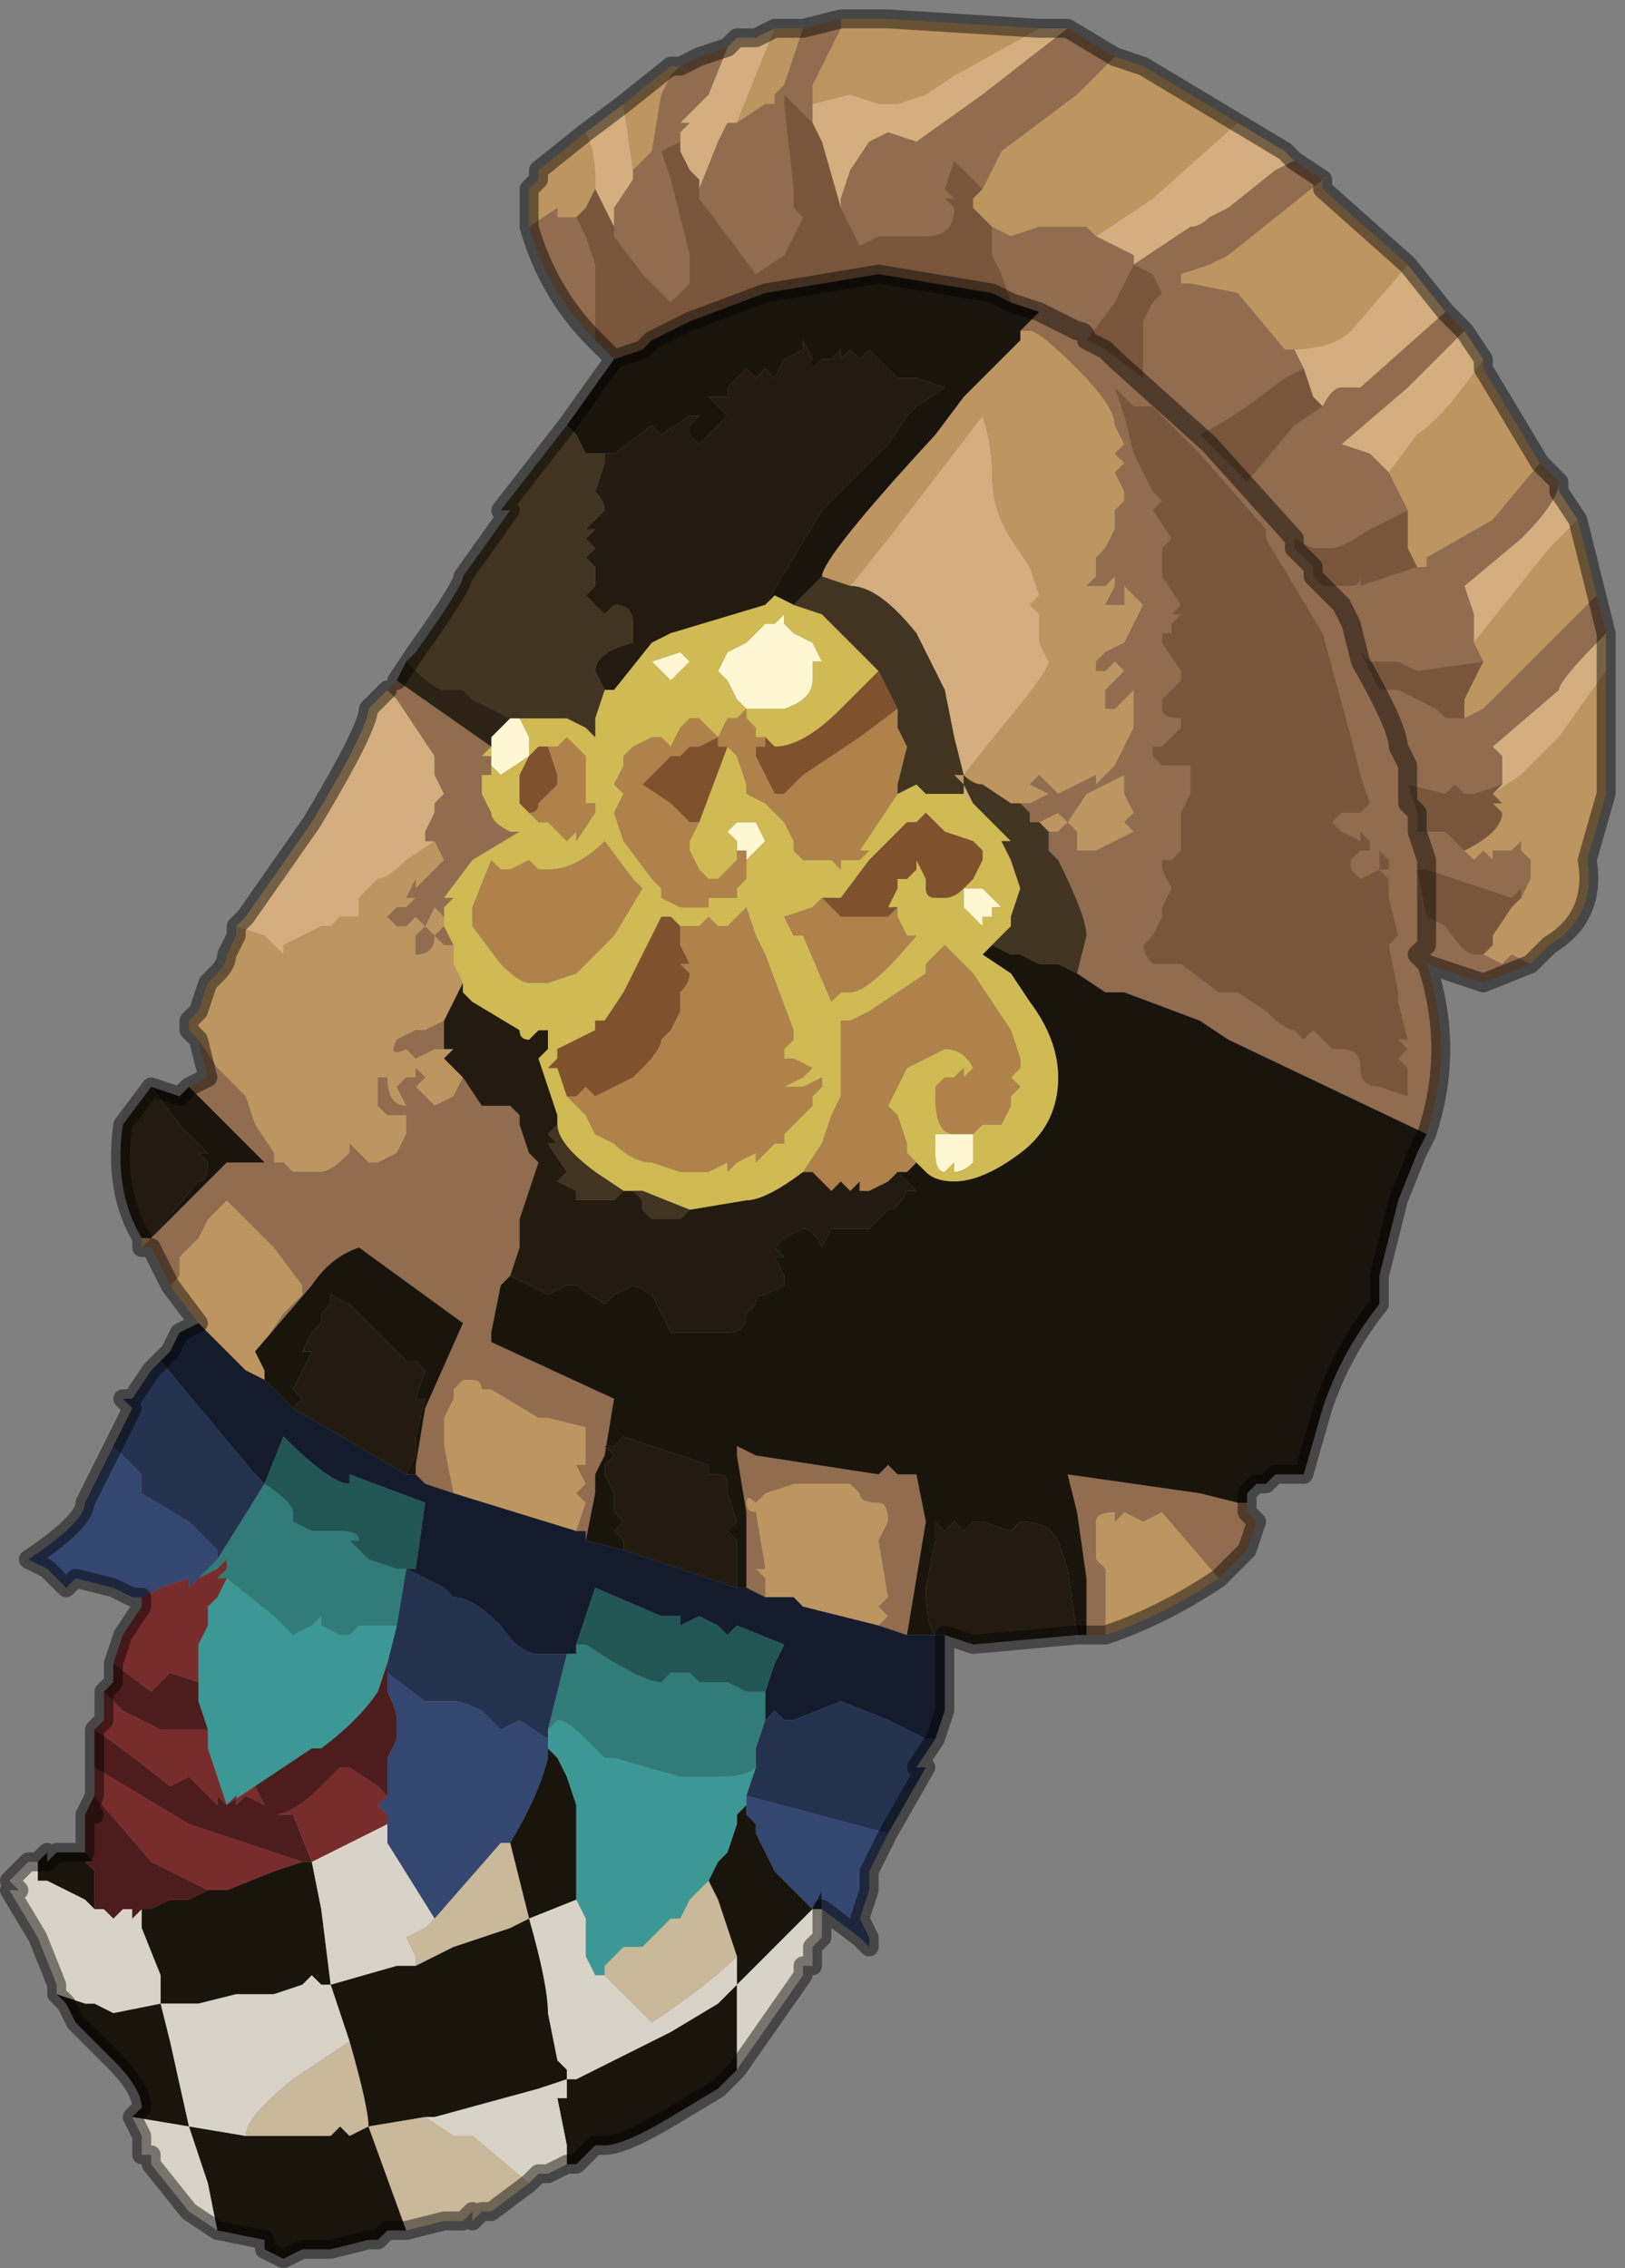 <?xml version="1.0" encoding="UTF-8" standalone="no"?>
<svg xmlns:xlink="http://www.w3.org/1999/xlink" height="12.0px" width="8.6px" xmlns="http://www.w3.org/2000/svg">
  <rect width="100%" height="100%" fill="#808080" stroke="none"/>
  <g transform="matrix(1.0, 0.0, 0.0, 1.0, 3.9, 7.1)">
    <path d="M1.75 -6.95 L1.3 -6.6 0.95 -6.35 0.8 -6.4 0.8 -6.4 0.7 -6.35 0.7 -6.35 0.6 -6.2 0.55 -6.05 0.55 -6.0 0.45 -6.35 0.4 -6.45 0.4 -6.55 0.4 -6.55 0.6 -6.6 0.75 -6.55 0.85 -6.55 1.0 -6.6 1.15 -6.7 1.15 -6.7 1.6 -6.95 1.75 -6.95 M0.0 -6.45 L-0.05 -6.45 -0.1 -6.35 -0.2 -6.1 -0.2 -6.15 -0.25 -6.2 -0.3 -6.3 -0.25 -6.3 -0.3 -6.3 -0.3 -6.35 -0.3 -6.4 -0.25 -6.45 -0.3 -6.45 -0.15 -6.6 -0.05 -6.85 0.0 -6.9 0.1 -6.9 0.2 -6.95 0.0 -6.45 M1.9 -5.85 L2.05 -5.95 2.2 -6.05 2.65 -6.45 2.9 -6.3 2.95 -6.25 2.85 -6.2 2.6 -6.0 2.5 -5.95 Q2.45 -5.9 2.4 -5.9 L2.25 -5.8 2.1 -5.7 2.1 -5.75 1.9 -5.85 M3.45 -4.6 L3.35 -4.7 3.2 -4.75 3.55 -5.05 3.85 -5.35 3.95 -5.2 Q3.75 -4.9 3.6 -4.8 L3.45 -4.6 3.45 -4.6 M3.75 -5.45 L3.3 -5.05 3.2 -5.05 Q3.15 -5.05 3.1 -4.95 L3.05 -5.0 3.0 -5.15 2.95 -5.25 2.9 -5.25 2.9 -5.25 Q3.15 -5.25 3.25 -5.35 L3.55 -5.7 3.75 -5.45 M4.35 -4.55 L4.35 -4.5 4.45 -4.35 4.3 -4.2 4.1 -3.95 3.9 -3.7 3.9 -3.85 3.85 -4.0 4.15 -4.25 Q4.35 -4.45 4.35 -4.55 M4.6 -3.75 L4.6 -3.55 4.35 -3.2 4.15 -3.0 4.0 -2.9 4.0 -2.9 4.05 -2.95 4.05 -2.95 4.05 -3.05 4.05 -3.1 4.0 -3.15 4.35 -3.45 Q4.35 -3.5 4.6 -3.75 M0.6 -4.0 L0.8 -4.25 1.3 -4.9 Q1.35 -4.75 1.35 -4.6 1.35 -4.4 1.45 -4.25 L1.55 -4.1 1.6 -3.95 1.55 -3.9 1.6 -3.85 1.6 -3.75 Q1.6 -3.75 1.6 -3.7 L1.65 -3.6 Q1.65 -3.55 1.4 -3.25 L1.2 -3.0 1.15 -3.2 1.1 -3.45 1.05 -3.55 0.95 -3.75 Q0.75 -4.0 0.6 -4.0 L0.6 -4.0 M1.2 -2.9 L1.2 -2.95 1.25 -2.85 1.2 -2.9 1.2 -2.9 M-0.8 -6.4 L-0.6 -6.55 -0.55 -6.2 -0.55 -6.15 -0.65 -6.0 -0.65 -5.9 -0.7 -6.0 -0.75 -6.1 -0.75 -6.15 Q-0.75 -6.3 -0.8 -6.4 M-1.85 -3.45 L-1.8 -3.4 -1.6 -3.1 -1.6 -3.05 -1.6 -3.0 -1.55 -2.9 -1.6 -2.85 -1.6 -2.8 -1.65 -2.7 -1.65 -2.65 -1.6 -2.65 -1.75 -2.55 Q-1.85 -2.45 -1.9 -2.45 L-1.95 -2.4 -2.0 -2.35 -2.0 -2.25 -2.1 -2.25 -2.15 -2.2 -2.2 -2.2 -2.4 -2.1 -2.4 -2.05 -2.5 -2.15 -2.65 -2.2 -2.6 -2.25 -2.25 -2.75 Q-1.95 -3.25 -1.95 -3.35 L-1.85 -3.45" fill="#d4ae7e" fill-rule="evenodd" stroke="none"/>
    <path d="M1.3 -6.1 L1.4 -6.3 1.8 -6.6 2.0 -6.8 2.15 -6.75 2.65 -6.45 2.2 -6.05 2.05 -5.95 1.9 -5.85 1.85 -5.9 1.75 -5.9 Q1.75 -5.9 1.7 -5.9 L1.7 -5.9 1.65 -5.9 1.6 -5.9 1.45 -5.85 1.35 -5.9 1.3 -5.95 1.25 -6.0 1.25 -6.05 1.3 -6.1 M1.6 -6.95 L1.15 -6.7 1.15 -6.7 1.0 -6.6 0.85 -6.55 0.75 -6.55 0.6 -6.6 0.4 -6.55 0.4 -6.55 0.4 -6.65 0.4 -6.65 0.55 -6.95 0.55 -7.0 0.8 -7.0 1.6 -6.95 M0.35 -6.95 L0.3 -6.8 0.25 -6.65 0.2 -6.6 0.2 -6.55 0.15 -6.55 0.0 -6.45 0.2 -6.95 0.35 -6.95 M0.45 -4.05 L0.45 -4.05 Q0.45 -4.15 1.05 -4.8 L1.2 -5.0 1.5 -5.3 1.5 -5.35 1.55 -5.35 Q1.6 -5.35 1.8 -5.15 2.0 -4.95 2.0 -4.85 L2.05 -4.75 2.0 -4.7 2.05 -4.65 2.0 -4.6 2.05 -4.5 2.05 -4.45 2.0 -4.4 2.0 -4.3 1.95 -4.2 1.9 -4.15 1.9 -4.05 1.85 -4.0 1.9 -4.0 1.9 -4.0 1.95 -4.0 1.95 -4.0 2.0 -4.05 2.0 -4.0 2.0 -4.0 1.95 -3.9 1.95 -3.9 2.05 -3.9 2.05 -4.0 2.15 -3.9 2.1 -3.8 2.05 -3.7 Q1.95 -3.65 1.95 -3.65 L1.9 -3.6 1.9 -3.55 1.95 -3.55 2.0 -3.6 2.05 -3.55 2.0 -3.5 1.95 -3.45 1.95 -3.35 2.0 -3.35 2.1 -3.45 2.1 -3.35 2.1 -3.25 2.05 -3.15 2.0 -3.15 2.05 -3.15 2.0 -3.05 1.9 -2.95 1.9 -3.0 1.8 -2.95 1.8 -2.95 1.7 -2.9 1.6 -3.0 1.55 -2.95 1.65 -2.9 1.55 -2.85 1.55 -2.85 1.5 -2.85 1.5 -2.85 1.45 -2.85 1.45 -2.85 1.3 -2.95 Q1.25 -2.95 1.2 -3.0 L1.2 -3.0 1.2 -2.95 1.15 -3.0 1.2 -3.0 1.4 -3.25 Q1.65 -3.55 1.65 -3.6 L1.6 -3.7 Q1.6 -3.75 1.6 -3.75 L1.6 -3.85 1.55 -3.9 1.6 -3.95 1.55 -4.1 1.45 -4.25 Q1.35 -4.4 1.35 -4.6 1.35 -4.75 1.3 -4.9 L0.8 -4.25 0.6 -4.0 0.45 -4.05 M1.6 -2.75 L1.7 -2.8 1.75 -2.75 1.7 -2.7 1.65 -2.7 1.65 -2.7 1.6 -2.75 M3.55 -4.4 L3.45 -4.6 3.45 -4.6 3.6 -4.8 Q3.75 -4.9 3.95 -5.2 L3.95 -5.15 4.25 -4.65 4.0 -4.35 3.65 -4.15 3.65 -4.1 3.6 -4.1 3.6 -4.1 3.55 -4.2 3.55 -4.3 3.55 -4.35 3.55 -4.4 M2.9 -5.25 L2.65 -5.55 2.4 -5.6 2.35 -5.6 2.35 -5.65 2.5 -5.7 2.6 -5.75 2.6 -5.75 3.1 -6.15 3.1 -6.1 3.55 -5.7 3.25 -5.35 Q3.15 -5.25 2.9 -5.25 L2.9 -5.25 M4.45 -4.35 L4.55 -3.95 4.55 -3.95 4.1 -3.5 3.95 -3.35 3.85 -3.3 3.85 -3.4 3.95 -3.6 3.95 -3.6 3.9 -3.7 4.1 -3.95 4.3 -4.2 4.45 -4.35 M4.6 -3.55 L4.6 -2.9 4.5 -2.55 Q4.55 -2.25 4.3 -2.1 L4.2 -2.0 4.2 -2.0 4.1 -2.05 4.05 -2.0 3.95 -2.05 3.95 -2.05 4.0 -2.1 4.0 -2.15 4.1 -2.3 4.15 -2.35 4.2 -2.45 4.2 -2.55 4.15 -2.6 4.15 -2.65 4.1 -2.6 4.0 -2.6 4.0 -2.55 3.95 -2.6 3.9 -2.55 3.85 -2.6 Q4.05 -2.7 4.05 -2.8 L4.0 -2.85 4.05 -2.85 4.0 -2.9 4.15 -3.0 4.35 -3.2 4.6 -3.55 M2.1 -2.9 L2.05 -2.9 2.1 -2.8 2.05 -2.75 2.1 -2.7 2.0 -2.65 1.9 -2.6 1.8 -2.6 1.8 -2.7 1.75 -2.75 1.85 -2.9 2.05 -3.0 2.05 -3.0 2.05 -2.9 2.1 -2.9 M-1.45 -1.9 L-1.55 -1.7 -1.55 -1.7 Q-1.65 -1.65 -1.65 -1.65 L-1.7 -1.65 -1.7 -1.65 -1.8 -1.6 Q-1.85 -1.5 -1.75 -1.55 L-1.75 -1.55 -1.7 -1.5 -1.6 -1.55 -1.55 -1.55 -1.5 -1.55 -1.55 -1.5 -1.45 -1.4 -1.45 -1.4 -1.5 -1.3 -1.6 -1.25 -1.65 -1.3 -1.7 -1.3 -1.65 -1.3 -1.7 -1.35 -1.65 -1.4 -1.7 -1.45 -1.7 -1.4 -1.75 -1.4 -1.8 -1.35 -1.75 -1.25 Q-1.85 -1.25 -1.85 -1.4 L-1.85 -1.4 -1.9 -1.4 -1.9 -1.25 -1.85 -1.2 -1.8 -1.2 -1.75 -1.2 -1.75 -1.2 -1.75 -1.15 -1.75 -1.1 -1.8 -1.0 -1.9 -0.95 -1.95 -0.95 Q-1.95 -0.95 -2.0 -1.0 L-2.05 -1.05 -2.05 -1.0 Q-2.15 -0.9 -2.2 -0.9 L-2.2 -0.9 -2.25 -0.9 -2.25 -0.9 -2.3 -0.9 -2.35 -0.9 -2.4 -0.95 -2.45 -0.95 -2.45 -1.0 -2.55 -1.15 -2.6 -1.3 -2.65 -1.35 -2.65 -1.35 -2.7 -1.4 -2.75 -1.45 -2.85 -1.6 -2.9 -1.65 -2.9 -1.7 -2.85 -1.75 -2.8 -1.9 -2.75 -1.95 Q-2.7 -2.0 -2.7 -2.05 L-2.65 -2.15 -2.65 -2.2 -2.5 -2.15 -2.4 -2.05 -2.4 -2.1 -2.2 -2.2 -2.15 -2.2 -2.1 -2.25 -2.0 -2.25 -2.0 -2.35 -1.95 -2.4 -1.9 -2.45 Q-1.85 -2.45 -1.75 -2.55 L-1.6 -2.65 -1.6 -2.65 -1.55 -2.55 -1.6 -2.5 -1.7 -2.4 -1.7 -2.45 -1.75 -2.35 -1.7 -2.35 -1.75 -2.3 -1.8 -2.3 -1.85 -2.25 -1.8 -2.2 -1.75 -2.2 -1.7 -2.25 -1.65 -2.2 -1.7 -2.15 -1.7 -2.05 -1.7 -2.05 Q-1.6 -2.05 -1.6 -2.15 L-1.65 -2.2 -1.65 -2.2 -1.6 -2.3 -1.55 -2.25 -1.55 -2.25 -1.55 -2.2 -1.6 -2.15 -1.55 -2.1 -1.5 -2.1 -1.5 -2.0 -1.45 -1.9 M1.95 1.55 L1.95 1.45 Q1.95 1.45 1.95 1.4 L1.95 1.2 1.9 1.15 1.9 1.05 1.9 0.95 Q1.9 0.9 2.0 0.9 L2.0 0.95 2.05 0.9 2.15 0.95 2.25 0.9 2.55 1.25 Q2.25 1.45 1.95 1.55 M0.15 1.35 L0.15 1.25 0.1 1.2 0.15 1.2 0.1 0.9 Q0.05 0.9 0.05 0.85 0.05 0.8 0.1 0.85 L0.15 0.8 0.3 0.75 0.35 0.75 0.45 0.75 0.6 0.75 0.65 0.8 Q0.65 0.85 0.75 0.85 0.8 0.85 0.8 0.95 L0.75 1.05 0.8 1.35 0.75 1.4 0.8 1.45 0.75 1.5 0.35 1.4 0.3 1.35 0.15 1.35 M-0.8 -6.4 Q-0.75 -6.3 -0.75 -6.15 L-0.75 -6.1 -0.8 -6.0 -0.85 -5.95 -0.9 -5.95 -0.95 -5.95 -0.95 -6.0 -1.1 -5.9 -1.1 -6.0 -1.1 -6.1 -1.05 -6.15 -1.05 -6.2 -0.8 -6.4 M-0.55 -6.15 L-0.55 -6.2 -0.6 -6.55 -0.35 -6.75 -0.3 -6.75 -0.35 -6.7 -0.4 -6.6 -0.45 -6.3 -0.55 -6.2 -0.55 -6.15 M-3.15 -0.5 L-3.15 -0.55 -3.1 -0.55 -3.15 -0.5 M-3.0 -0.3 L-2.95 -0.35 -2.95 -0.45 -2.85 -0.55 -2.8 -0.65 -2.75 -0.7 -2.7 -0.75 -2.65 -0.7 -2.65 -0.7 -2.45 -0.5 -2.3 -0.3 -2.3 -0.25 -2.4 -0.15 -2.5 0.0 -2.55 0.05 -2.5 0.15 -2.5 0.2 -2.6 0.15 -2.85 -0.1 -3.0 -0.3 M-1.5 0.8 L-1.55 0.55 -1.55 0.45 -1.55 0.4 -1.5 0.3 -1.5 0.25 -1.45 0.2 -1.4 0.2 Q-1.35 0.2 -1.35 0.25 L-1.35 0.25 -1.3 0.25 -1.05 0.4 -1.0 0.4 -0.8 0.45 -0.8 0.65 -0.85 0.65 -0.8 0.75 -0.85 0.8 -0.8 0.85 -0.85 1.0 -1.5 0.8" fill="#bd9561" fill-rule="evenodd" stroke="none"/>
    <path d="M0.55 -6.0 L0.55 -6.05 0.6 -6.2 0.7 -6.35 0.7 -6.35 0.8 -6.4 0.8 -6.4 0.95 -6.35 1.3 -6.6 1.75 -6.95 2.0 -6.8 1.8 -6.6 1.4 -6.3 1.3 -6.1 1.2 -6.2 1.15 -6.25 1.1 -6.1 1.15 -6.05 1.1 -6.05 1.15 -6.0 Q1.15 -5.85 1.0 -5.85 L0.95 -5.85 0.95 -5.85 0.75 -5.85 0.65 -5.8 0.55 -6.0 M0.4 -6.55 L0.4 -6.45 0.25 -6.6 0.25 -6.55 0.3 -6.1 0.3 -6.0 0.35 -5.95 0.3 -5.85 0.25 -5.75 0.1 -5.65 -0.05 -5.85 -0.2 -6.05 -0.2 -6.1 -0.2 -6.1 -0.1 -6.35 -0.05 -6.45 0.0 -6.45 0.15 -6.55 0.2 -6.55 0.2 -6.6 0.25 -6.65 0.3 -6.8 0.35 -6.95 0.55 -7.0 0.55 -6.95 0.4 -6.65 0.4 -6.65 0.4 -6.55 M1.5 -5.35 L1.6 -5.45 1.45 -5.5 1.4 -5.65 1.35 -5.75 1.35 -5.9 1.45 -5.85 1.6 -5.9 1.65 -5.9 1.7 -5.9 1.7 -5.9 Q1.75 -5.9 1.75 -5.9 L1.85 -5.9 1.9 -5.85 2.1 -5.75 2.1 -5.7 2.25 -5.8 2.4 -5.9 Q2.45 -5.9 2.5 -5.95 L2.6 -6.0 2.85 -6.2 2.95 -6.25 3.1 -6.15 2.6 -5.75 2.6 -5.75 2.5 -5.7 2.35 -5.65 2.35 -5.6 2.4 -5.6 2.65 -5.55 2.9 -5.25 2.95 -5.25 3.0 -5.15 2.9 -5.1 2.7 -4.95 Q2.55 -4.85 2.45 -4.8 L2.7 -4.55 2.95 -4.85 2.95 -4.85 3.1 -4.95 Q3.15 -5.05 3.2 -5.05 L3.3 -5.05 3.75 -5.45 3.85 -5.35 3.55 -5.05 3.2 -4.75 3.35 -4.7 3.45 -4.6 3.55 -4.4 3.35 -4.3 Q3.2 -4.2 3.15 -4.2 L3.05 -4.2 3.05 -4.2 2.95 -4.25 2.95 -4.2 3.05 -4.1 3.05 -4.05 3.1 -4.0 3.2 -3.9 3.25 -3.8 3.3 -3.6 Q3.5 -3.25 3.5 -3.15 L3.55 -3.05 3.55 -3.0 3.55 -2.85 3.6 -2.8 3.55 -2.85 3.55 -3.0 3.55 -3.05 3.5 -3.15 Q3.5 -3.25 3.3 -3.6 L3.25 -3.8 3.2 -3.9 3.1 -4.0 3.05 -4.05 3.05 -4.05 3.1 -4.0 3.2 -4.0 3.25 -4.0 Q3.3 -4.0 3.3 -4.05 L3.3 -4.0 3.45 -4.05 3.6 -4.1 3.65 -4.1 3.65 -4.15 4.0 -4.35 4.25 -4.65 4.35 -4.55 Q4.35 -4.45 4.15 -4.25 L3.85 -4.0 3.9 -3.85 3.9 -3.7 3.95 -3.6 3.95 -3.6 3.6 -3.55 3.5 -3.6 3.35 -3.6 3.3 -3.65 3.4 -3.45 3.45 -3.45 3.5 -3.45 3.7 -3.35 3.75 -3.3 3.8 -3.3 3.8 -3.3 3.85 -3.3 3.95 -3.35 4.1 -3.5 4.55 -3.95 4.6 -3.75 Q4.35 -3.5 4.35 -3.45 L4.0 -3.15 4.05 -3.1 4.05 -3.05 4.05 -2.95 3.9 -2.9 3.85 -2.9 3.8 -2.95 3.75 -2.9 3.55 -2.95 3.6 -2.8 3.6 -2.75 3.6 -2.7 3.65 -2.55 3.65 -2.5 3.65 -2.55 3.6 -2.7 3.65 -2.7 3.7 -2.7 3.75 -2.7 3.85 -2.6 3.9 -2.55 3.95 -2.6 4.0 -2.55 4.0 -2.6 4.1 -2.6 4.15 -2.65 4.15 -2.6 4.2 -2.55 4.2 -2.45 4.15 -2.35 4.15 -2.4 4.1 -2.35 3.65 -2.5 3.6 -2.5 3.65 -2.25 3.65 -2.25 3.65 -2.15 3.65 -2.1 3.6 -2.05 3.65 -2.0 3.6 -2.05 3.65 -2.1 3.65 -2.15 3.65 -2.25 3.75 -2.2 Q3.85 -2.05 3.9 -2.05 L3.95 -2.05 3.95 -2.05 4.05 -2.0 4.1 -2.05 4.2 -2.0 4.2 -2.0 3.95 -1.9 3.65 -2.0 Q3.8 -1.55 3.65 -1.1 L2.6 -1.6 2.45 -1.7 2.05 -1.85 1.95 -1.85 1.8 -1.95 1.8 -1.95 1.85 -2.15 Q1.85 -2.25 1.7 -2.55 L1.65 -2.6 1.65 -2.7 1.65 -2.7 1.7 -2.7 1.75 -2.75 1.7 -2.8 1.6 -2.75 1.55 -2.75 1.55 -2.8 1.5 -2.85 1.5 -2.85 1.55 -2.85 1.55 -2.85 1.65 -2.9 1.55 -2.95 1.6 -3.0 1.7 -2.9 1.8 -2.95 1.8 -2.95 1.9 -3.0 1.9 -2.95 2.0 -3.05 2.05 -3.15 2.0 -3.15 2.05 -3.15 2.1 -3.25 2.1 -3.35 2.1 -3.45 2.0 -3.35 1.95 -3.35 1.95 -3.45 2.0 -3.5 2.05 -3.55 2.0 -3.6 1.95 -3.55 1.9 -3.55 1.9 -3.6 1.95 -3.65 Q1.95 -3.65 2.05 -3.7 L2.1 -3.8 2.15 -3.9 2.05 -4.0 2.05 -3.9 1.95 -3.9 1.95 -3.9 2.0 -4.0 2.0 -4.0 2.0 -4.05 1.95 -4.0 1.95 -4.0 1.9 -4.0 1.9 -4.0 1.85 -4.0 1.9 -4.05 1.9 -4.15 1.95 -4.2 2.0 -4.3 2.0 -4.4 2.05 -4.45 2.05 -4.5 2.0 -4.6 2.05 -4.65 2.0 -4.7 2.05 -4.75 2.0 -4.85 Q2.0 -4.95 1.8 -5.15 1.6 -5.35 1.55 -5.35 L1.5 -5.35 M1.95 -5.25 L2.15 -5.1 2.15 -5.35 2.15 -5.4 2.2 -5.5 2.25 -5.55 2.2 -5.65 2.1 -5.7 2.1 -5.7 2.0 -5.5 1.85 -5.3 1.85 -5.3 1.95 -5.25 2.0 -5.2 2.5 -4.75 2.95 -4.25 2.95 -4.25 2.95 -4.25 2.5 -4.75 2.0 -5.2 1.95 -5.25 M1.6 -5.45 L1.6 -5.45 1.8 -5.35 Q1.85 -5.35 1.85 -5.3 1.85 -5.35 1.8 -5.35 L1.6 -5.45 1.6 -5.45 M2.05 -5.0 Q2.05 -5.0 2.0 -5.05 L2.05 -4.9 2.1 -4.7 2.15 -4.6 2.2 -4.5 2.25 -4.45 2.2 -4.4 2.3 -4.25 2.25 -4.2 2.25 -4.05 2.25 -4.05 2.35 -3.9 2.3 -3.85 2.35 -3.85 2.3 -3.8 2.3 -3.75 2.25 -3.75 2.25 -3.7 2.35 -3.55 2.35 -3.5 2.3 -3.5 2.35 -3.5 2.3 -3.45 2.25 -3.4 2.25 -3.35 Q2.25 -3.3 2.35 -3.3 L2.35 -3.25 2.25 -3.15 2.25 -3.15 2.2 -3.15 2.2 -3.1 2.25 -3.05 2.3 -3.05 2.4 -3.05 2.4 -2.95 2.4 -2.9 2.35 -2.8 2.35 -2.7 2.35 -2.6 2.3 -2.55 2.25 -2.55 2.25 -2.5 2.3 -2.4 2.3 -2.4 2.25 -2.3 2.25 -2.25 2.2 -2.15 2.15 -2.1 Q2.15 -2.05 2.2 -2.0 L2.3 -2.0 2.35 -2.0 2.55 -1.85 2.6 -1.85 2.65 -1.85 2.8 -1.75 Q2.9 -1.65 2.95 -1.65 L3.0 -1.6 3.05 -1.65 3.15 -1.55 3.2 -1.55 Q3.3 -1.55 3.3 -1.45 3.3 -1.35 3.4 -1.35 L3.4 -1.35 3.55 -1.3 3.55 -1.45 3.5 -1.5 3.55 -1.55 3.5 -1.6 3.55 -1.6 3.5 -1.8 3.5 -1.85 3.45 -2.1 3.5 -2.15 3.45 -2.35 3.45 -2.45 3.4 -2.5 3.45 -2.5 3.45 -2.55 3.4 -2.6 3.4 -2.5 3.3 -2.45 3.25 -2.5 3.25 -2.55 3.25 -2.55 3.3 -2.6 Q3.2 -2.6 3.35 -2.6 L3.35 -2.65 3.3 -2.7 3.3 -2.65 3.2 -2.7 3.15 -2.75 3.2 -2.8 3.25 -2.8 3.3 -2.8 Q3.3 -2.8 3.35 -2.85 L3.3 -3.0 3.3 -3.0 3.25 -3.2 3.1 -3.75 2.8 -4.25 2.8 -4.3 2.45 -4.7 2.35 -4.8 2.2 -4.95 2.1 -4.95 2.05 -5.0 M2.1 -2.9 L2.05 -2.9 2.05 -3.0 2.05 -3.0 1.85 -2.9 1.75 -2.75 1.8 -2.7 1.8 -2.6 1.9 -2.6 2.0 -2.65 2.1 -2.7 2.05 -2.75 2.1 -2.8 2.05 -2.9 2.1 -2.9 M3.35 -3.45 L3.35 -3.45 3.35 -3.45 M-1.2 -0.35 L-1.25 -0.3 -1.3 -0.05 -1.3 0.0 -0.65 0.3 -0.7 0.6 -0.75 0.7 -0.75 0.8 -0.8 1.05 -0.8 1.0 -0.85 1.0 -0.8 0.85 -0.85 0.8 -0.8 0.75 -0.85 0.65 -0.8 0.65 -0.8 0.45 -1.0 0.4 -1.05 0.4 -1.3 0.25 -1.35 0.25 -1.35 0.25 Q-1.35 0.2 -1.4 0.2 L-1.45 0.2 -1.5 0.25 -1.5 0.3 -1.55 0.4 -1.55 0.45 -1.55 0.55 -1.5 0.8 -1.65 0.75 -1.7 0.7 -1.7 0.65 -1.65 0.35 -1.45 -0.1 -2.0 -0.5 Q-2.15 -0.45 -2.25 -0.3 L-2.55 0.05 -2.5 0.0 -2.4 -0.15 -2.3 -0.25 -2.3 -0.3 -2.45 -0.5 -2.65 -0.7 -2.65 -0.7 -2.7 -0.75 -2.75 -0.7 -2.8 -0.65 -2.85 -0.55 -2.95 -0.45 -2.95 -0.35 -3.0 -0.3 -3.1 -0.5 -3.15 -0.5 -3.15 -0.5 -3.1 -0.55 -2.7 -0.95 -2.6 -0.95 -2.5 -0.95 -2.5 -0.95 -2.9 -1.35 -2.8 -1.4 -2.85 -1.6 -2.75 -1.45 -2.7 -1.4 -2.65 -1.35 -2.65 -1.35 -2.6 -1.3 -2.55 -1.15 -2.45 -1.0 -2.45 -0.95 -2.4 -0.95 -2.35 -0.9 -2.3 -0.9 -2.25 -0.9 -2.25 -0.9 -2.2 -0.9 -2.2 -0.9 Q-2.15 -0.9 -2.05 -1.0 L-2.05 -1.05 -2.0 -1.0 Q-1.95 -0.95 -1.95 -0.95 L-1.9 -0.95 -1.8 -1.0 -1.75 -1.1 -1.75 -1.15 -1.75 -1.2 -1.75 -1.2 -1.8 -1.2 -1.85 -1.2 -1.9 -1.25 -1.9 -1.4 -1.85 -1.4 -1.85 -1.4 Q-1.85 -1.25 -1.75 -1.25 L-1.8 -1.35 -1.75 -1.4 -1.7 -1.4 -1.7 -1.45 -1.65 -1.4 -1.7 -1.35 -1.65 -1.3 -1.7 -1.3 -1.65 -1.3 -1.6 -1.25 -1.5 -1.3 -1.45 -1.4 -1.35 -1.25 -1.3 -1.25 -1.25 -1.25 -1.25 -1.25 -1.2 -1.25 -1.15 -1.2 -1.15 -1.15 -1.1 -1.0 -1.05 -0.95 -1.15 -0.65 -1.15 -0.5 -1.2 -0.35 M0.05 1.3 L0.05 0.95 0.05 0.9 0.0 0.6 0.0 0.55 0.1 0.6 0.75 0.7 0.8 0.65 0.85 0.7 0.9 0.7 0.95 0.7 1.0 0.95 0.9 1.55 0.75 1.5 0.8 1.45 0.75 1.4 0.8 1.35 0.75 1.05 0.8 0.95 Q0.8 0.85 0.75 0.85 0.65 0.85 0.65 0.8 L0.6 0.75 0.45 0.75 0.35 0.75 0.3 0.75 0.15 0.8 0.1 0.85 Q0.05 0.8 0.05 0.85 0.05 0.9 0.1 0.9 L0.15 1.2 0.1 1.2 0.15 1.25 0.15 1.35 0.05 1.3 M1.85 1.55 L1.85 1.4 1.85 1.25 1.8 0.9 1.75 0.7 2.45 0.8 2.65 0.85 2.7 0.85 2.7 0.9 2.75 0.95 2.7 1.1 2.55 1.25 2.25 0.9 2.15 0.95 2.05 0.9 2.0 0.95 2.0 0.9 Q1.9 0.9 1.9 0.95 L1.9 1.05 1.9 1.15 1.95 1.2 1.95 1.4 Q1.95 1.45 1.95 1.45 L1.95 1.55 1.85 1.55 M-1.55 -1.7 L-1.55 -1.55 -1.6 -1.55 -1.7 -1.5 -1.75 -1.55 -1.75 -1.55 Q-1.85 -1.5 -1.8 -1.6 L-1.7 -1.65 -1.7 -1.65 -1.65 -1.65 Q-1.65 -1.65 -1.55 -1.7 M-0.65 -5.9 L-0.65 -6.0 -0.55 -6.15 -0.55 -6.2 -0.45 -6.3 -0.4 -6.6 -0.35 -6.7 -0.3 -6.75 -0.2 -6.8 -0.05 -6.85 -0.15 -6.6 -0.3 -6.45 -0.25 -6.45 -0.3 -6.4 -0.3 -6.35 -0.3 -6.35 -0.4 -6.3 -0.35 -6.15 -0.3 -5.95 -0.25 -5.75 -0.25 -5.6 -0.35 -5.5 -0.5 -5.65 -0.65 -5.85 -0.65 -5.9 M-1.1 -5.9 L-0.95 -6.0 -0.95 -5.95 -0.9 -5.95 -0.85 -5.95 -0.8 -5.85 -0.75 -5.7 -0.75 -5.6 -0.75 -5.5 -0.75 -5.45 -0.75 -5.3 Q-1.0 -5.55 -1.1 -5.9 M-1.3 -3.1 L-1.3 -3.05 -1.3 -3.0 -1.35 -3.0 -1.35 -2.9 -1.3 -2.8 Q-1.3 -2.75 -1.2 -2.7 L-1.15 -2.7 -1.4 -2.55 -1.55 -2.35 -1.5 -2.35 -1.55 -2.3 -1.55 -2.25 -1.55 -2.25 -1.6 -2.3 -1.65 -2.2 -1.65 -2.2 -1.6 -2.15 Q-1.6 -2.05 -1.7 -2.05 L-1.7 -2.05 -1.7 -2.15 -1.65 -2.2 -1.7 -2.25 -1.75 -2.2 -1.8 -2.2 -1.85 -2.25 -1.8 -2.3 -1.75 -2.3 -1.7 -2.35 -1.75 -2.35 -1.7 -2.45 -1.7 -2.4 -1.6 -2.5 -1.55 -2.55 -1.6 -2.65 -1.6 -2.65 -1.65 -2.65 -1.65 -2.7 -1.6 -2.8 -1.6 -2.85 -1.55 -2.9 -1.6 -3.0 -1.6 -3.05 -1.6 -3.1 -1.8 -3.4 -1.85 -3.45 -1.8 -3.5 -1.3 -3.15 -1.3 -3.15 -1.35 -3.1 -1.3 -3.1 M-1.85 -3.45 L-1.85 -3.45 M-1.5 -2.1 L-1.55 -2.1 -1.6 -2.15 -1.55 -2.2 -1.5 -2.1" fill="#916c4f" fill-rule="evenodd" stroke="none"/>
    <path d="M0.55 -6.0 L0.65 -5.8 0.75 -5.85 0.95 -5.85 0.95 -5.85 1.0 -5.85 Q1.15 -5.85 1.15 -6.0 L1.1 -6.05 1.15 -6.05 1.1 -6.1 1.15 -6.25 1.2 -6.2 1.3 -6.1 1.25 -6.05 1.25 -6.0 1.3 -5.95 1.35 -5.9 1.35 -5.75 1.4 -5.65 1.45 -5.5 1.35 -5.55 0.75 -5.65 0.45 -5.6 0.15 -5.55 0.15 -5.55 -0.25 -5.4 -0.45 -5.3 -0.5 -5.25 -0.65 -5.2 -0.75 -5.3 -0.75 -5.45 -0.75 -5.5 -0.75 -5.6 -0.75 -5.7 -0.8 -5.85 -0.85 -5.95 -0.8 -6.0 -0.75 -6.1 -0.7 -6.0 -0.65 -5.9 -0.65 -5.85 -0.5 -5.65 -0.35 -5.5 -0.25 -5.6 -0.25 -5.75 -0.3 -5.95 -0.35 -6.15 -0.4 -6.3 -0.3 -6.35 -0.3 -6.35 -0.3 -6.3 -0.25 -6.3 -0.3 -6.3 -0.25 -6.2 -0.2 -6.15 -0.2 -6.1 -0.2 -6.1 -0.2 -6.05 -0.05 -5.85 0.1 -5.65 0.25 -5.75 0.3 -5.85 0.35 -5.95 0.3 -6.0 0.3 -6.1 0.25 -6.55 0.25 -6.6 0.4 -6.45 0.45 -6.35 0.55 -6.0 M1.85 -5.3 L2.0 -5.5 2.1 -5.7 2.1 -5.7 2.2 -5.65 2.25 -5.55 2.2 -5.5 2.15 -5.4 2.15 -5.35 2.15 -5.1 1.95 -5.25 1.85 -5.3 1.95 -5.25 1.85 -5.3 1.85 -5.3 M3.65 -2.25 L3.65 -2.25 3.6 -2.5 3.65 -2.5 3.65 -2.5 3.65 -2.5 3.65 -2.4 3.65 -2.25 3.65 -2.4 3.65 -2.5 4.1 -2.35 4.15 -2.4 4.15 -2.35 4.1 -2.3 4.0 -2.15 4.0 -2.1 3.95 -2.05 3.9 -2.05 Q3.85 -2.05 3.75 -2.2 L3.65 -2.25 M3.6 -2.7 L3.6 -2.75 3.6 -2.8 3.55 -2.95 3.75 -2.9 3.8 -2.95 3.85 -2.9 3.9 -2.9 4.05 -2.95 4.05 -2.95 4.0 -2.9 4.0 -2.9 4.05 -2.85 4.0 -2.85 4.05 -2.8 Q4.05 -2.7 3.85 -2.6 L3.75 -2.7 3.7 -2.7 3.65 -2.7 3.6 -2.7 3.6 -2.8 3.6 -2.7 M3.05 -4.05 L3.05 -4.1 2.95 -4.2 2.95 -4.25 3.05 -4.2 3.05 -4.2 3.15 -4.2 Q3.2 -4.2 3.35 -4.3 L3.55 -4.4 3.55 -4.35 3.55 -4.3 3.55 -4.2 3.6 -4.1 3.6 -4.1 3.45 -4.05 3.3 -4.0 3.3 -4.05 Q3.3 -4.0 3.25 -4.0 L3.2 -4.0 3.1 -4.0 3.05 -4.05 3.05 -4.05 M3.1 -4.95 L2.95 -4.85 2.95 -4.85 2.7 -4.55 2.45 -4.8 Q2.55 -4.85 2.7 -4.95 L2.9 -5.1 3.0 -5.15 3.05 -5.0 3.1 -4.95 M2.05 -5.0 L2.1 -4.95 2.2 -4.95 2.35 -4.8 2.45 -4.7 2.8 -4.3 2.8 -4.25 3.1 -3.75 3.25 -3.2 3.3 -3.0 3.3 -3.0 3.35 -2.85 Q3.3 -2.8 3.3 -2.8 L3.25 -2.8 3.2 -2.8 3.15 -2.75 3.2 -2.7 3.3 -2.65 3.3 -2.7 3.35 -2.65 3.35 -2.6 Q3.2 -2.6 3.3 -2.6 L3.25 -2.55 3.25 -2.55 3.25 -2.5 3.3 -2.45 3.4 -2.5 3.4 -2.6 3.45 -2.55 3.45 -2.5 3.4 -2.5 3.45 -2.45 3.45 -2.35 3.5 -2.15 3.45 -2.1 3.5 -1.85 3.5 -1.8 3.55 -1.6 3.5 -1.6 3.55 -1.55 3.5 -1.5 3.55 -1.45 3.55 -1.3 3.4 -1.35 3.4 -1.35 Q3.3 -1.35 3.3 -1.45 3.3 -1.55 3.2 -1.55 L3.15 -1.55 3.05 -1.65 3.0 -1.6 2.95 -1.65 Q2.9 -1.65 2.8 -1.75 L2.65 -1.85 2.6 -1.85 2.55 -1.85 2.35 -2.0 2.3 -2.0 2.2 -2.0 Q2.15 -2.05 2.15 -2.1 L2.2 -2.15 2.25 -2.25 2.25 -2.3 2.3 -2.4 2.3 -2.4 2.25 -2.5 2.25 -2.55 2.3 -2.55 2.35 -2.6 2.35 -2.7 2.35 -2.8 2.4 -2.9 2.4 -2.95 2.4 -3.05 2.3 -3.05 2.25 -3.05 2.2 -3.1 2.2 -3.15 2.25 -3.15 2.25 -3.15 2.35 -3.25 2.35 -3.3 Q2.25 -3.3 2.25 -3.35 L2.25 -3.4 2.3 -3.45 2.35 -3.5 2.3 -3.5 2.35 -3.5 2.35 -3.55 2.25 -3.7 2.25 -3.75 2.3 -3.75 2.3 -3.8 2.35 -3.85 2.3 -3.85 2.35 -3.9 2.25 -4.05 2.25 -4.05 2.25 -4.2 2.3 -4.25 2.2 -4.4 2.25 -4.45 2.2 -4.5 2.15 -4.6 2.1 -4.7 2.05 -4.9 2.0 -5.05 Q2.05 -5.0 2.05 -5.0 M2.95 -4.2 L2.95 -4.25 2.95 -4.2 M3.95 -3.6 L3.85 -3.4 3.85 -3.3 3.8 -3.3 3.8 -3.3 3.75 -3.3 3.7 -3.35 3.5 -3.45 3.45 -3.45 3.4 -3.45 3.3 -3.65 3.35 -3.6 3.5 -3.6 3.6 -3.55 3.95 -3.6" fill="#79563b" fill-rule="evenodd" stroke="none"/>
    <path d="M-0.65 -5.2 L-0.5 -5.25 -0.45 -5.3 -0.25 -5.4 0.15 -5.55 0.15 -5.55 0.45 -5.6 0.75 -5.65 1.35 -5.55 1.45 -5.5 1.6 -5.45 1.5 -5.35 1.5 -5.3 1.2 -5.0 1.05 -4.8 Q0.45 -4.15 0.45 -4.05 L0.45 -4.05 0.35 -3.95 0.3 -3.9 0.2 -3.95 0.15 -3.9 0.3 -4.15 0.45 -4.4 0.55 -4.5 0.7 -4.65 0.8 -4.75 0.9 -4.9 0.95 -4.95 1.1 -5.05 0.95 -5.1 0.85 -5.1 0.85 -5.1 0.7 -5.25 0.65 -5.2 0.6 -5.25 0.55 -5.2 0.55 -5.25 0.5 -5.2 0.45 -5.2 0.4 -5.15 0.4 -5.2 0.35 -5.3 0.35 -5.25 0.25 -5.2 0.2 -5.1 0.15 -5.15 0.1 -5.1 0.05 -5.15 -0.05 -5.05 -0.05 -5.0 -0.1 -5.0 -0.15 -5.0 -0.15 -5.0 -0.1 -4.95 -0.05 -4.9 -0.1 -4.85 -0.2 -4.75 -0.25 -4.8 -0.25 -4.85 -0.2 -4.9 -0.25 -4.9 -0.4 -4.8 -0.4 -4.8 -0.45 -4.85 -0.65 -4.7 -0.65 -4.7 -0.7 -4.7 -0.75 -4.7 -0.8 -4.7 -0.85 -4.8 -0.9 -4.85 -0.9 -4.85 -0.65 -5.2 M1.8 -1.95 L1.95 -1.85 2.05 -1.85 2.45 -1.7 2.6 -1.6 3.65 -1.1 3.6 -1.0 3.5 -0.75 3.4 -0.35 3.4 -0.2 Q3.2 0.05 3.1 0.35 L3.0 0.7 2.9 0.7 2.85 0.7 2.8 0.75 2.75 0.75 2.7 0.8 2.7 0.85 2.65 0.85 2.45 0.8 1.75 0.7 1.8 0.9 1.85 1.25 1.85 1.4 1.85 1.55 1.8 1.55 1.75 1.2 1.7 1.05 Q1.65 0.95 1.5 0.95 L1.45 1.0 1.3 0.95 1.25 0.95 1.2 1.0 1.15 0.95 1.1 1.0 1.05 0.95 1.05 1.05 1.0 1.3 Q1.0 1.5 1.05 1.55 1.0 1.55 1.0 1.55 L0.9 1.55 1.0 0.95 0.95 0.7 0.9 0.7 0.85 0.7 0.8 0.65 0.75 0.7 0.1 0.6 0.0 0.55 0.0 0.6 0.05 0.9 0.05 0.95 0.05 1.3 0.0 1.3 0.0 1.05 -0.05 1.0 0.0 0.95 -0.05 0.8 -0.05 0.75 Q-0.05 0.7 -0.1 0.7 L-0.15 0.7 -0.15 0.65 -0.6 0.5 -0.65 0.55 -0.7 0.55 -0.65 0.6 -0.7 0.65 -0.7 0.7 -0.65 0.8 -0.65 0.8 -0.65 0.9 -0.6 0.95 -0.65 1.0 -0.6 1.05 -0.6 1.1 -0.8 1.05 -0.75 0.8 -0.75 0.7 -0.7 0.6 -0.65 0.3 -1.3 0.0 -1.3 -0.05 -1.25 -0.3 -1.2 -0.35 -1.2 -0.35 -1.0 -0.25 -0.9 -0.3 -0.9 -0.3 -0.85 -0.3 -0.85 -0.3 -0.7 -0.2 -0.65 -0.25 -0.55 -0.3 -0.45 -0.25 -0.4 -0.15 -0.35 -0.05 -0.25 -0.05 -0.25 -0.05 -0.2 -0.05 -0.15 -0.05 -0.1 -0.05 -0.1 -0.05 Q-0.05 -0.05 -0.05 -0.05 0.05 -0.05 0.05 -0.15 L0.1 -0.2 Q0.1 -0.25 0.15 -0.25 L0.15 -0.25 0.25 -0.3 0.25 -0.35 0.2 -0.45 0.25 -0.45 0.2 -0.5 0.25 -0.55 0.35 -0.6 Q0.4 -0.6 0.45 -0.5 L0.5 -0.6 0.55 -0.6 0.65 -0.6 0.65 -0.6 0.7 -0.6 0.8 -0.7 Q0.85 -0.7 0.9 -0.8 L0.95 -0.8 0.85 -0.9 0.9 -0.9 0.95 -0.95 1.0 -0.9 Q1.05 -0.85 1.15 -0.85 1.3 -0.85 1.5 -1.0 1.7 -1.15 1.7 -1.4 1.7 -1.6 1.55 -1.8 L1.45 -1.95 1.3 -2.05 1.35 -2.1 1.45 -2.05 1.5 -2.05 1.6 -2.0 1.7 -2.0 1.8 -1.95 M0.05 2.45 L0.05 2.5 0.1 2.55 0.1 2.6 0.15 2.7 0.2 2.8 0.4 3.0 0.2 3.2 0.0 3.4 0.0 3.6 0.0 3.85 Q-0.1 3.95 -0.1 3.95 L-0.35 4.1 Q-0.6 4.25 -0.7 4.25 L-0.75 4.25 -0.85 4.35 -0.9 4.35 -0.9 4.25 -0.95 4.0 -0.9 4.0 -0.9 3.9 -0.85 3.9 -0.65 3.8 -0.35 3.65 -0.1 3.5 0.0 3.4 0.0 3.25 -0.1 2.95 -0.15 2.85 -0.15 2.85 -0.1 2.75 -0.05 2.7 0.0 2.55 0.0 2.5 0.05 2.45 M-1.0 2.15 L-0.95 2.2 -0.9 2.3 -0.85 2.45 -0.85 2.6 -0.85 2.8 -0.85 2.95 -1.1 3.05 Q-1.0 3.4 -1.0 3.55 L-0.95 3.8 -0.9 3.85 -0.9 3.9 -1.05 3.95 -1.6 4.1 -1.65 4.1 -1.95 4.15 -1.95 4.15 Q-1.95 4.05 -2.05 3.7 L-2.1 3.55 -2.15 3.4 -2.2 3.4 -2.25 3.35 -2.3 3.4 -2.45 3.45 -2.65 3.45 -2.85 3.5 -2.9 3.5 -3.05 3.5 -3.05 3.35 -3.15 3.1 -3.15 3.0 -3.1 3.0 -3.1 3.0 -3.0 2.95 -2.9 2.95 -2.8 2.9 -2.7 2.9 -2.45 2.8 -2.3 2.75 -2.25 2.75 -2.2 3.0 -2.15 3.4 -1.8 3.3 -1.7 3.3 -1.7 3.3 -1.6 3.25 -1.5 3.2 -1.2 3.1 -1.1 3.05 -1.15 2.85 -1.2 2.65 Q-1.05 2.4 -1.0 2.2 L-1.0 2.2 -1.0 2.15 -1.0 2.15 M-3.1 -1.35 L-2.95 -1.3 -2.9 -1.35 -2.5 -0.95 -2.5 -0.95 -2.6 -0.95 -2.7 -0.95 -3.1 -0.55 -2.85 -0.85 -2.85 -0.85 Q-2.8 -0.85 -2.8 -0.95 L-2.85 -1.0 -2.8 -1.0 -2.95 -1.15 -3.1 -1.35 M-2.55 0.05 L-2.25 -0.3 Q-2.15 -0.45 -2.0 -0.5 L-1.45 -0.1 -1.65 0.35 -1.7 0.65 -1.7 0.7 -1.75 0.7 -1.7 0.6 -1.7 0.5 -1.65 0.3 -1.7 0.3 -1.65 0.15 -1.7 0.1 -1.75 0.1 -2.05 -0.2 -2.15 -0.25 -2.15 -0.2 -2.2 -0.15 -2.2 -0.1 -2.25 -0.05 -2.3 0.05 -2.25 0.05 -2.3 0.15 -2.35 0.25 -2.3 0.3 -2.35 0.35 -2.5 0.2 -2.5 0.15 -2.55 0.05 M-3.45 2.7 L-3.4 2.75 -3.45 2.75 -3.4 2.8 -3.4 3.0 -3.4 3.0 -3.45 2.95 -3.65 2.85 -3.7 2.85 -3.7 2.75 -3.65 2.7 -3.65 2.75 -3.6 2.7 -3.45 2.7 M-3.2 4.1 L-3.2 4.1 -3.15 4.05 Q-3.15 3.95 -3.3 3.8 L-3.5 3.6 -3.55 3.5 -3.6 3.45 -3.45 3.5 -3.4 3.5 -3.3 3.55 -3.05 3.5 -3.0 3.7 -2.9 4.15 -2.9 4.15 -2.6 4.2 -2.5 4.2 -2.15 4.2 -2.1 4.15 -2.05 4.2 -1.95 4.15 -1.75 4.7 -1.85 4.7 -1.9 4.75 -1.95 4.75 -2.15 4.8 -2.2 4.8 -2.2 4.8 -2.25 4.8 -2.3 4.8 -2.3 4.8 -2.4 4.85 -2.5 4.8 -2.5 4.75 -2.75 4.7 -2.8 4.45 -2.9 4.15 -3.2 4.1" fill="#19140c" fill-rule="evenodd" stroke="none"/>
    <path d="M-0.7 -4.7 L-0.65 -4.7 -0.65 -4.7 -0.45 -4.85 -0.4 -4.8 -0.4 -4.8 -0.25 -4.9 -0.2 -4.9 -0.25 -4.85 -0.25 -4.8 -0.2 -4.75 -0.1 -4.85 -0.05 -4.9 -0.1 -4.95 -0.15 -5.0 -0.15 -5.0 -0.1 -5.0 -0.05 -5.0 -0.05 -5.05 0.05 -5.15 0.1 -5.1 0.15 -5.15 0.2 -5.1 0.25 -5.2 0.35 -5.25 0.35 -5.3 0.4 -5.2 0.4 -5.15 0.45 -5.2 0.5 -5.2 0.55 -5.25 0.55 -5.2 0.6 -5.25 0.65 -5.2 0.7 -5.25 0.85 -5.1 0.85 -5.1 0.95 -5.1 1.1 -5.05 0.95 -4.95 0.9 -4.9 0.8 -4.75 0.7 -4.65 0.55 -4.5 0.45 -4.4 0.3 -4.15 0.15 -3.9 -0.35 -3.75 -0.45 -3.7 -0.65 -3.45 -0.7 -3.45 -0.7 -3.45 -0.75 -3.55 Q-0.75 -3.65 -0.55 -3.7 L-0.55 -3.8 Q-0.55 -3.9 -0.65 -3.9 L-0.7 -3.85 -0.8 -3.95 -0.75 -4.0 -0.75 -4.1 -0.75 -4.1 -0.8 -4.15 -0.75 -4.2 -0.8 -4.25 -0.75 -4.3 -0.8 -4.3 -0.7 -4.4 Q-0.7 -4.45 -0.75 -4.5 L-0.75 -4.5 -0.7 -4.65 -0.7 -4.7 M0.35 -0.9 L0.35 -0.9 0.4 -0.9 0.5 -0.8 0.55 -0.85 0.6 -0.8 Q0.6 -0.8 0.65 -0.85 L0.65 -0.8 0.7 -0.8 0.8 -0.85 0.85 -0.9 0.95 -0.8 0.9 -0.8 Q0.85 -0.7 0.8 -0.7 L0.7 -0.6 0.65 -0.6 0.65 -0.6 0.55 -0.6 0.5 -0.6 0.45 -0.5 Q0.4 -0.6 0.35 -0.6 L0.25 -0.55 0.2 -0.5 0.25 -0.45 0.2 -0.45 0.25 -0.35 0.25 -0.3 0.15 -0.25 0.15 -0.25 Q0.1 -0.25 0.1 -0.2 L0.05 -0.15 Q0.05 -0.05 -0.05 -0.05 -0.05 -0.05 -0.1 -0.05 L-0.1 -0.05 -0.15 -0.05 -0.2 -0.05 -0.25 -0.05 -0.25 -0.05 -0.35 -0.05 -0.4 -0.15 -0.45 -0.25 -0.55 -0.3 -0.65 -0.25 -0.7 -0.2 -0.85 -0.3 -0.85 -0.3 -0.9 -0.3 -0.9 -0.3 -1.0 -0.25 -1.2 -0.35 -1.2 -0.35 -1.15 -0.5 -1.15 -0.65 -1.05 -0.95 -1.1 -1.0 -1.15 -1.15 -1.15 -1.2 -1.2 -1.25 -1.25 -1.25 -1.25 -1.25 -1.3 -1.25 -1.35 -1.25 -1.45 -1.4 -1.45 -1.4 -1.55 -1.5 -1.5 -1.55 -1.55 -1.55 -1.55 -1.7 -1.55 -1.7 -1.45 -1.9 -1.45 -1.85 -1.4 -1.8 -1.15 -1.65 Q-1.15 -1.6 -1.1 -1.6 L-1.05 -1.65 -1.0 -1.65 -1.0 -1.55 -1.05 -1.5 -1.0 -1.35 -0.95 -1.2 -0.95 -1.15 -1.0 -1.1 -0.95 -1.05 -1.0 -1.05 -0.9 -0.9 -0.95 -0.85 -0.95 -0.85 -0.85 -0.8 -0.85 -0.75 -0.75 -0.75 -0.65 -0.75 -0.6 -0.8 -0.55 -0.8 -0.5 -0.75 -0.5 -0.7 -0.45 -0.65 Q-0.45 -0.65 -0.4 -0.65 L-0.3 -0.65 -0.25 -0.7 -0.25 -0.7 0.05 -0.75 Q0.15 -0.75 0.35 -0.9 M-0.6 1.1 L-0.6 1.05 -0.65 1.0 -0.6 0.95 -0.65 0.9 -0.65 0.8 -0.65 0.8 -0.7 0.7 -0.7 0.65 -0.65 0.6 -0.7 0.55 -0.65 0.55 -0.6 0.5 -0.15 0.65 -0.15 0.7 -0.1 0.7 Q-0.05 0.7 -0.05 0.75 L-0.05 0.8 0.0 0.95 -0.05 1.0 0.0 1.05 0.0 1.3 -0.6 1.1 M1.0 1.55 Q1.0 1.55 1.05 1.55 1.0 1.5 1.0 1.3 L1.05 1.05 1.05 0.95 1.1 1.0 1.15 0.95 1.2 1.0 1.25 0.95 1.3 0.95 1.45 1.0 1.5 0.95 Q1.65 0.95 1.7 1.05 L1.75 1.2 1.8 1.55 1.25 1.6 1.1 1.55 1.0 1.55 M-3.15 -0.55 Q-3.3 -0.8 -3.25 -1.15 L-3.1 -1.35 -3.1 -1.35 -2.95 -1.15 -2.8 -1.0 -2.85 -1.0 -2.8 -0.95 Q-2.8 -0.85 -2.85 -0.85 L-2.85 -0.85 -3.1 -0.55 -3.15 -0.55 M-2.35 0.35 L-2.3 0.3 -2.35 0.25 -2.3 0.15 -2.25 0.05 -2.3 0.05 -2.25 -0.05 -2.2 -0.1 -2.2 -0.15 -2.15 -0.2 -2.15 -0.25 -2.05 -0.2 -1.75 0.1 -1.7 0.1 -1.65 0.15 -1.7 0.3 -1.65 0.3 -1.7 0.5 -1.7 0.6 -1.75 0.7 -2.35 0.35 -2.35 0.35" fill="#231b10" fill-rule="evenodd" stroke="none"/>
    <path d="M0.05 -3.7 L0.15 -3.8 0.2 -3.8 0.25 -3.85 0.25 -3.8 0.3 -3.75 0.4 -3.7 0.45 -3.6 0.4 -3.6 0.4 -3.5 Q0.4 -3.4 0.25 -3.35 L0.15 -3.35 0.05 -3.35 Q0.05 -3.35 0.0 -3.4 L-0.05 -3.5 -0.05 -3.5 -0.1 -3.55 -0.1 -3.55 -0.05 -3.65 -0.05 -3.65 0.05 -3.7 M0.05 -2.6 L0.0 -2.6 0.0 -2.6 0.0 -2.65 0.0 -2.65 -0.05 -2.7 0.0 -2.75 0.05 -2.75 0.05 -2.75 0.1 -2.75 0.15 -2.65 0.15 -2.65 0.1 -2.6 0.1 -2.6 0.05 -2.55 0.05 -2.55 0.05 -2.6 M1.3 -2.4 L1.35 -2.35 1.4 -2.3 1.35 -2.3 1.35 -2.25 1.3 -2.25 1.3 -2.2 1.3 -2.2 1.2 -2.3 1.2 -2.4 1.25 -2.4 1.25 -2.4 1.3 -2.4 1.3 -2.4 M1.15 -1.1 L1.15 -1.1 1.15 -1.1 1.2 -1.1 1.2 -1.1 1.25 -1.1 1.25 -1.05 1.25 -0.95 Q1.2 -0.9 1.15 -0.9 L1.15 -0.95 1.1 -0.9 Q1.05 -0.9 1.05 -1.0 L1.05 -1.05 1.05 -1.1 1.1 -1.1 1.15 -1.1 M-1.2 -3.3 L-1.15 -3.3 -1.1 -3.2 -1.1 -3.15 -1.1 -3.1 -1.25 -3.0 -1.3 -3.05 -1.3 -3.05 -1.3 -3.1 -1.3 -3.15 -1.3 -3.2 -1.25 -3.25 -1.2 -3.3 M-1.3 -3.15 L-1.3 -3.15 M-0.3 -3.55 L-0.35 -3.5 -0.35 -3.5 -0.45 -3.6 -0.3 -3.65 -0.3 -3.65 -0.25 -3.6 -0.25 -3.6 -0.3 -3.55" fill="#fff7d4" fill-rule="evenodd" stroke="none"/>
    <path d="M0.15 -3.9 L0.2 -3.95 0.3 -3.9 0.45 -3.85 0.65 -3.65 0.75 -3.55 0.6 -3.4 0.55 -3.35 Q0.35 -3.15 0.2 -3.15 L0.2 -3.15 0.15 -3.2 0.1 -3.2 0.1 -3.25 0.05 -3.3 0.05 -3.35 0.0 -3.3 -0.05 -3.3 -0.1 -3.2 -0.15 -3.25 -0.2 -3.3 -0.2 -3.3 -0.25 -3.3 -0.25 -3.3 -0.3 -3.25 -0.35 -3.15 -0.35 -3.15 -0.4 -3.2 -0.45 -3.2 -0.55 -3.15 -0.6 -3.1 -0.6 -3.05 -0.65 -2.95 -0.65 -2.95 -0.6 -2.9 -0.65 -2.8 -0.65 -2.8 -0.6 -2.65 -0.45 -2.45 -0.4 -2.4 -0.4 -2.35 -0.3 -2.3 -0.3 -2.3 -0.25 -2.3 -0.2 -2.3 -0.2 -2.3 -0.15 -2.3 -0.15 -2.35 -0.1 -2.35 0.0 -2.35 0.0 -2.35 0.0 -2.4 0.05 -2.45 0.05 -2.55 0.05 -2.55 0.05 -2.6 0.05 -2.55 0.05 -2.55 0.1 -2.6 0.1 -2.6 0.15 -2.65 0.15 -2.65 0.1 -2.75 0.05 -2.75 0.05 -2.75 0.0 -2.75 -0.05 -2.7 0.0 -2.65 0.0 -2.65 0.0 -2.6 0.0 -2.6 0.0 -2.55 -0.05 -2.5 -0.1 -2.45 -0.15 -2.45 Q-0.15 -2.45 -0.2 -2.5 L-0.25 -2.6 -0.25 -2.65 -0.2 -2.75 -0.25 -2.75 -0.2 -2.75 -0.05 -3.15 0.0 -3.1 0.05 -2.95 0.05 -2.9 0.15 -2.85 0.25 -2.75 0.3 -2.65 0.3 -2.6 0.35 -2.55 0.45 -2.55 0.5 -2.55 0.5 -2.55 0.55 -2.5 0.55 -2.55 0.65 -2.55 0.7 -2.6 0.65 -2.6 0.65 -2.6 0.75 -2.75 0.85 -2.9 0.85 -2.9 0.95 -2.95 1.0 -2.9 1.05 -2.9 1.1 -2.9 Q1.1 -2.9 1.15 -2.9 L1.2 -2.9 1.2 -2.9 1.25 -2.85 Q1.25 -2.85 1.3 -2.8 L1.45 -2.65 1.4 -2.65 1.45 -2.55 1.5 -2.4 1.5 -2.4 1.45 -2.25 1.45 -2.2 1.4 -2.15 1.35 -2.1 1.3 -2.05 1.45 -1.95 1.55 -1.8 Q1.7 -1.6 1.7 -1.4 1.7 -1.15 1.5 -1.0 1.3 -0.85 1.15 -0.85 1.05 -0.85 1.0 -0.9 L0.95 -0.95 0.9 -1.0 0.9 -1.05 0.85 -1.2 0.8 -1.25 0.85 -1.35 0.9 -1.45 1.0 -1.5 1.0 -1.5 1.1 -1.55 Q1.2 -1.55 1.25 -1.45 L1.2 -1.4 1.2 -1.45 1.15 -1.4 1.1 -1.4 1.1 -1.4 1.05 -1.35 1.05 -1.3 1.05 -1.3 Q1.05 -1.1 1.15 -1.1 L1.1 -1.1 1.05 -1.1 1.05 -1.05 1.05 -1.0 Q1.05 -0.9 1.1 -0.9 L1.15 -0.95 1.15 -0.9 Q1.2 -0.9 1.25 -0.95 L1.25 -1.05 1.25 -1.1 1.2 -1.1 1.2 -1.1 1.25 -1.1 Q1.25 -1.1 1.3 -1.15 L1.4 -1.15 1.45 -1.25 1.45 -1.3 1.5 -1.35 1.45 -1.4 1.5 -1.45 1.5 -1.5 1.45 -1.65 1.45 -1.65 1.25 -1.95 1.15 -2.05 1.1 -2.1 1.1 -2.1 1.05 -2.05 1.05 -2.05 1.0 -2.0 1.0 -1.95 0.7 -1.75 0.7 -1.75 0.6 -1.7 0.6 -1.7 0.55 -1.7 0.55 -1.7 0.55 -1.55 0.55 -1.4 0.55 -1.3 0.5 -1.2 0.45 -1.05 0.45 -1.05 0.35 -0.9 Q0.15 -0.75 0.05 -0.75 L-0.25 -0.7 -0.25 -0.7 -0.5 -0.8 -0.55 -0.8 -0.6 -0.8 -0.75 -0.9 Q-0.95 -1.05 -0.95 -1.15 L-0.95 -1.2 -1.0 -1.35 -1.05 -1.5 -1.0 -1.55 -1.0 -1.65 -1.05 -1.65 -1.1 -1.6 Q-1.15 -1.6 -1.15 -1.65 L-1.4 -1.8 -1.45 -1.85 -1.45 -1.9 -1.5 -2.0 -1.5 -2.1 -1.55 -2.2 -1.55 -2.25 -1.55 -2.3 -1.5 -2.35 -1.55 -2.35 -1.4 -2.55 -1.15 -2.7 -1.2 -2.7 Q-1.3 -2.75 -1.3 -2.8 L-1.35 -2.9 -1.35 -3.0 -1.3 -3.0 -1.3 -3.05 -1.3 -3.05 -1.25 -3.0 -1.1 -3.1 -1.1 -3.15 -1.1 -3.2 -1.15 -3.3 -1.0 -3.3 -0.95 -3.3 -0.9 -3.3 -0.8 -3.25 -0.75 -3.2 -0.75 -3.3 -0.7 -3.45 -0.65 -3.45 -0.45 -3.7 -0.35 -3.75 0.15 -3.9 M0.05 -3.7 L-0.05 -3.65 -0.05 -3.65 -0.1 -3.55 -0.1 -3.55 -0.05 -3.5 -0.05 -3.5 0.0 -3.4 Q0.05 -3.35 0.05 -3.35 L0.15 -3.35 0.25 -3.35 Q0.4 -3.4 0.4 -3.5 L0.4 -3.6 0.45 -3.6 0.4 -3.7 0.3 -3.75 0.25 -3.8 0.25 -3.85 0.2 -3.8 0.15 -3.8 0.05 -3.7 M0.85 -2.3 L0.8 -2.3 0.85 -2.4 0.85 -2.45 0.9 -2.45 0.95 -2.5 0.95 -2.55 1.0 -2.45 1.0 -2.4 Q1.0 -2.35 1.05 -2.35 L1.1 -2.35 Q1.15 -2.35 1.2 -2.4 L1.2 -2.4 1.25 -2.45 1.3 -2.55 1.3 -2.6 1.25 -2.65 1.1 -2.7 1.05 -2.75 1.0 -2.8 1.0 -2.8 0.95 -2.75 0.9 -2.75 0.7 -2.55 0.55 -2.35 0.45 -2.35 0.45 -2.35 0.4 -2.3 0.4 -2.3 0.25 -2.25 0.25 -2.25 0.3 -2.15 0.35 -2.15 0.5 -1.8 0.55 -1.85 0.6 -1.85 Q0.7 -1.85 0.95 -2.15 L0.9 -2.15 0.85 -2.25 0.85 -2.3 M1.3 -2.4 L1.3 -2.4 1.25 -2.4 1.25 -2.4 1.2 -2.4 1.2 -2.3 1.3 -2.2 1.3 -2.2 1.3 -2.25 1.35 -2.25 1.35 -2.3 1.4 -2.3 1.35 -2.35 1.3 -2.4 M1.3 -2.1 L1.3 -2.05 1.3 -2.1 M-0.9 -1.3 L-0.8 -1.2 -0.8 -1.2 -0.75 -1.1 -0.65 -1.05 Q-0.55 -0.95 -0.45 -0.95 L-0.3 -0.9 -0.25 -0.9 -0.15 -0.9 -0.05 -0.95 Q-0.05 -0.95 -0.05 -0.9 L0.0 -0.95 0.1 -1.0 0.1 -0.95 0.2 -1.05 0.25 -1.05 0.25 -1.1 0.35 -1.2 0.4 -1.25 0.4 -1.3 0.45 -1.35 0.45 -1.4 0.35 -1.35 Q0.3 -1.35 0.3 -1.35 L0.25 -1.35 0.25 -1.35 0.35 -1.4 0.35 -1.4 0.4 -1.45 0.3 -1.5 0.3 -1.5 0.25 -1.5 0.25 -1.55 0.3 -1.6 0.3 -1.65 0.15 -2.05 0.1 -2.15 0.05 -2.3 Q-0.05 -2.2 -0.05 -2.2 L-0.05 -2.2 -0.1 -2.2 -0.15 -2.25 -0.2 -2.2 -0.25 -2.2 -0.3 -2.2 -0.35 -2.25 -0.4 -2.25 -0.45 -2.15 -0.5 -2.05 -0.6 -1.85 -0.7 -1.7 -0.75 -1.7 -0.75 -1.65 -0.95 -1.55 -0.95 -1.5 -1.0 -1.45 -0.95 -1.45 -0.9 -1.3 M-1.3 -3.15 L-1.3 -3.1 -1.35 -3.1 -1.3 -3.15 M-1.0 -3.15 L-1.05 -3.15 -1.1 -3.1 -1.15 -3.0 -1.15 -2.95 -1.15 -2.85 -1.1 -2.8 -1.05 -2.75 -1.0 -2.75 -0.9 -2.65 -0.85 -2.7 -0.85 -2.65 -0.75 -2.8 -0.75 -2.85 -0.8 -2.85 -0.8 -2.95 -0.8 -3.05 -0.8 -3.1 -0.9 -3.2 -0.95 -3.15 -1.0 -3.15 -1.0 -3.15 -1.0 -3.15 M-1.05 -2.5 L-1.1 -2.55 -1.2 -2.5 -1.25 -2.5 -1.3 -2.55 -1.4 -2.3 -1.4 -2.25 -1.4 -2.2 -1.25 -2.0 Q-1.15 -1.9 -1.1 -1.9 L-1.0 -1.9 -1.0 -1.9 -0.85 -1.95 -0.85 -1.95 -0.65 -2.15 -0.5 -2.4 -0.55 -2.45 -0.7 -2.65 Q-0.85 -2.5 -1.0 -2.5 L-1.05 -2.5 -1.05 -2.5 M-0.3 -3.55 L-0.25 -3.6 -0.25 -3.6 -0.3 -3.65 -0.3 -3.65 -0.45 -3.6 -0.35 -3.5 -0.35 -3.5 -0.3 -3.55" fill="#d0ba53" fill-rule="evenodd" stroke="none"/>
    <path d="M-0.9 -4.85 L-0.85 -4.8 -0.8 -4.7 -0.75 -4.7 -0.7 -4.7 -0.7 -4.65 -0.75 -4.5 -0.75 -4.5 Q-0.7 -4.45 -0.7 -4.4 L-0.8 -4.3 -0.75 -4.3 -0.8 -4.25 -0.75 -4.2 -0.8 -4.15 -0.75 -4.1 -0.75 -4.1 -0.75 -4.0 -0.8 -3.95 -0.7 -3.85 -0.65 -3.9 Q-0.55 -3.9 -0.55 -3.8 L-0.55 -3.7 Q-0.75 -3.65 -0.75 -3.55 L-0.7 -3.45 -0.7 -3.45 -0.75 -3.3 -0.75 -3.2 -0.8 -3.25 -0.9 -3.3 -0.95 -3.3 -1.0 -3.3 -1.15 -3.3 -1.2 -3.3 -1.4 -3.4 -1.45 -3.45 -1.55 -3.45 Q-1.6 -3.45 -1.75 -3.6 L-1.7 -3.65 Q-1.45 -4.0 -1.45 -4.05 L-1.2 -4.4 -1.25 -4.4 -0.9 -4.85 M0.3 -3.9 L0.35 -3.95 0.45 -4.05 0.6 -4.0 0.6 -4.0 Q0.75 -4.0 0.95 -3.75 L1.05 -3.55 1.1 -3.45 1.15 -3.2 1.2 -3.0 1.15 -3.0 1.2 -2.95 1.2 -3.0 1.2 -3.0 Q1.25 -2.95 1.3 -2.95 L1.45 -2.85 1.45 -2.85 1.5 -2.85 1.55 -2.8 1.55 -2.75 1.6 -2.75 1.65 -2.7 1.65 -2.6 1.7 -2.55 Q1.85 -2.25 1.85 -2.15 L1.8 -1.95 1.8 -1.95 1.7 -2.0 1.6 -2.0 1.5 -2.05 1.45 -2.05 1.35 -2.1 1.4 -2.15 1.45 -2.2 1.45 -2.25 1.5 -2.4 1.5 -2.4 1.45 -2.55 1.4 -2.65 1.45 -2.65 1.3 -2.8 Q1.25 -2.85 1.25 -2.85 L1.2 -2.95 1.2 -2.9 1.15 -2.9 Q1.1 -2.9 1.1 -2.9 L1.05 -2.9 1.0 -2.9 0.95 -2.95 0.85 -2.9 0.85 -2.9 0.85 -2.95 0.9 -3.15 0.85 -3.25 0.85 -3.35 0.75 -3.55 0.65 -3.65 0.45 -3.85 0.3 -3.9 M-0.25 -0.7 L-0.3 -0.65 -0.4 -0.65 Q-0.45 -0.65 -0.45 -0.65 L-0.5 -0.7 -0.5 -0.75 -0.55 -0.8 -0.5 -0.8 -0.25 -0.7 M-0.6 -0.8 L-0.65 -0.75 -0.75 -0.75 -0.85 -0.75 -0.85 -0.8 -0.95 -0.85 -0.95 -0.85 -0.9 -0.9 -1.0 -1.05 -0.95 -1.05 -1.0 -1.1 -0.95 -1.15 Q-0.95 -1.05 -0.75 -0.9 L-0.6 -0.8" fill="#413420" fill-rule="evenodd" stroke="none"/>
    <path d="M0.75 -3.55 L0.85 -3.35 0.65 -3.2 0.35 -3.0 0.25 -2.9 0.25 -2.9 0.2 -2.9 0.15 -3.0 0.15 -3.0 0.1 -3.1 0.1 -3.15 0.15 -3.15 0.15 -3.2 0.2 -3.15 0.2 -3.15 Q0.35 -3.15 0.55 -3.35 L0.6 -3.4 0.75 -3.55 M-0.25 -2.75 L-0.35 -2.85 -0.5 -2.95 -0.35 -3.1 -0.3 -3.1 -0.25 -3.15 -0.2 -3.15 -0.1 -3.2 -0.1 -3.15 -0.05 -3.15 -0.2 -2.75 -0.25 -2.75 M0.45 -2.35 L0.55 -2.35 0.7 -2.55 0.9 -2.75 0.95 -2.75 1.0 -2.8 1.0 -2.8 1.05 -2.75 1.1 -2.7 1.25 -2.65 1.3 -2.6 1.3 -2.55 1.25 -2.45 1.2 -2.4 1.2 -2.4 Q1.15 -2.35 1.1 -2.35 L1.05 -2.35 Q1.0 -2.35 1.0 -2.4 L1.0 -2.45 0.95 -2.55 0.95 -2.5 0.9 -2.45 0.85 -2.45 0.85 -2.4 0.8 -2.3 0.85 -2.3 0.8 -2.25 0.75 -2.25 0.65 -2.25 0.55 -2.25 0.45 -2.35 M-0.3 -2.2 L-0.3 -2.1 -0.25 -2.0 -0.3 -2.0 -0.25 -1.95 Q-0.25 -1.9 -0.3 -1.85 L-0.3 -1.75 -0.35 -1.65 -0.4 -1.6 Q-0.4 -1.55 -0.5 -1.45 L-0.55 -1.4 -0.75 -1.3 -0.8 -1.35 -0.85 -1.3 -0.9 -1.3 -0.95 -1.45 -1.0 -1.45 -0.95 -1.5 -0.95 -1.55 -0.75 -1.65 -0.75 -1.7 -0.7 -1.7 -0.6 -1.85 -0.5 -2.05 -0.45 -2.15 -0.4 -2.25 -0.35 -2.25 -0.3 -2.2 M-1.1 -3.1 L-1.05 -3.15 -1.0 -3.15 -1.0 -3.15 -1.0 -3.15 -0.95 -3.0 -0.95 -2.95 -1.0 -2.9 -1.05 -2.85 Q-1.05 -2.8 -1.1 -2.8 L-1.1 -2.8 -1.15 -2.85 -1.15 -2.95 -1.15 -3.0 -1.1 -3.1 M-1.0 -3.15 L-1.0 -3.15 -1.0 -3.15" fill="#80512d" fill-rule="evenodd" stroke="none"/>
    <path d="M0.85 -3.35 L0.85 -3.25 0.9 -3.15 0.85 -2.95 0.85 -2.9 0.75 -2.75 0.65 -2.6 0.65 -2.6 0.7 -2.6 0.65 -2.55 0.55 -2.55 0.55 -2.5 0.5 -2.55 0.5 -2.55 0.45 -2.55 0.35 -2.55 0.3 -2.6 0.3 -2.65 0.25 -2.75 0.15 -2.85 0.05 -2.9 0.05 -2.95 0.0 -3.1 -0.05 -3.15 -0.1 -3.15 -0.1 -3.2 -0.2 -3.15 -0.25 -3.15 -0.3 -3.1 -0.35 -3.1 -0.5 -2.95 -0.35 -2.85 -0.25 -2.75 -0.2 -2.75 -0.25 -2.65 -0.25 -2.6 -0.2 -2.5 Q-0.15 -2.45 -0.15 -2.45 L-0.1 -2.45 -0.05 -2.5 0.0 -2.55 0.0 -2.6 0.0 -2.6 0.0 -2.6 0.05 -2.6 0.05 -2.55 0.05 -2.55 0.05 -2.45 0.0 -2.4 0.0 -2.35 0.0 -2.35 -0.1 -2.35 -0.15 -2.35 -0.15 -2.3 -0.2 -2.3 -0.2 -2.3 -0.25 -2.3 -0.3 -2.3 -0.3 -2.3 -0.4 -2.35 -0.4 -2.4 -0.45 -2.45 -0.6 -2.65 -0.65 -2.8 -0.65 -2.8 -0.6 -2.9 -0.65 -2.95 -0.65 -2.95 -0.6 -3.05 -0.6 -3.1 -0.55 -3.15 -0.45 -3.2 -0.4 -3.2 -0.35 -3.15 -0.35 -3.15 -0.3 -3.25 -0.25 -3.3 -0.25 -3.3 -0.2 -3.3 -0.2 -3.3 -0.15 -3.25 -0.1 -3.2 -0.05 -3.3 0.0 -3.3 0.05 -3.35 0.05 -3.3 0.1 -3.25 0.1 -3.2 0.15 -3.2 0.15 -3.15 0.1 -3.15 0.1 -3.1 0.15 -3.0 0.15 -3.0 0.2 -2.9 0.25 -2.9 0.25 -2.9 0.35 -3.0 0.65 -3.2 0.85 -3.35 M0.45 -2.35 L0.55 -2.25 0.65 -2.25 0.75 -2.25 0.8 -2.25 0.85 -2.3 0.85 -2.25 0.9 -2.15 0.95 -2.15 Q0.7 -1.85 0.6 -1.85 L0.55 -1.85 0.5 -1.8 0.35 -2.15 0.3 -2.15 0.25 -2.25 0.25 -2.25 0.4 -2.3 0.4 -2.3 0.45 -2.35 0.45 -2.35 M0.35 -0.9 L0.45 -1.05 0.45 -1.05 0.5 -1.2 0.55 -1.3 0.55 -1.4 0.55 -1.55 0.55 -1.7 0.55 -1.7 0.6 -1.7 0.6 -1.7 0.7 -1.75 0.7 -1.75 1.0 -1.95 1.0 -2.0 1.05 -2.05 1.05 -2.05 1.1 -2.1 1.1 -2.1 1.15 -2.05 1.25 -1.95 1.45 -1.65 1.45 -1.65 1.5 -1.5 1.5 -1.45 1.45 -1.4 1.5 -1.35 1.45 -1.3 1.45 -1.25 1.4 -1.15 1.3 -1.15 Q1.25 -1.1 1.25 -1.1 L1.2 -1.1 1.2 -1.1 1.2 -1.1 1.15 -1.1 1.15 -1.1 1.15 -1.1 Q1.05 -1.1 1.05 -1.3 L1.05 -1.3 1.05 -1.35 1.1 -1.4 1.1 -1.4 1.15 -1.4 1.2 -1.45 1.2 -1.4 1.25 -1.45 Q1.2 -1.55 1.1 -1.55 L1.0 -1.5 1.0 -1.5 0.9 -1.45 0.85 -1.35 0.8 -1.25 0.85 -1.2 0.9 -1.05 0.9 -1.0 0.95 -0.95 0.9 -0.9 0.85 -0.9 0.8 -0.85 0.7 -0.8 0.65 -0.8 0.65 -0.85 Q0.6 -0.8 0.6 -0.8 L0.55 -0.85 0.5 -0.8 0.4 -0.9 0.35 -0.9 0.35 -0.9 M-0.3 -2.2 L-0.25 -2.2 -0.2 -2.2 -0.15 -2.25 -0.1 -2.2 -0.05 -2.2 -0.05 -2.2 Q-0.05 -2.2 0.05 -2.3 L0.1 -2.15 0.15 -2.05 0.3 -1.65 0.3 -1.6 0.25 -1.55 0.25 -1.5 0.3 -1.5 0.3 -1.5 0.4 -1.45 0.35 -1.4 0.35 -1.4 0.25 -1.35 0.25 -1.35 0.3 -1.35 Q0.3 -1.35 0.35 -1.35 L0.45 -1.4 0.45 -1.35 0.4 -1.3 0.4 -1.25 0.35 -1.2 0.25 -1.1 0.25 -1.05 0.2 -1.05 0.1 -0.95 0.1 -1.0 0.0 -0.95 -0.05 -0.9 Q-0.05 -0.95 -0.05 -0.95 L-0.15 -0.9 -0.25 -0.9 -0.3 -0.9 -0.45 -0.95 Q-0.55 -0.95 -0.65 -1.05 L-0.75 -1.1 -0.8 -1.2 -0.8 -1.2 -0.9 -1.3 -0.85 -1.3 -0.8 -1.35 -0.75 -1.3 -0.55 -1.4 -0.5 -1.45 Q-0.4 -1.55 -0.4 -1.6 L-0.35 -1.65 -0.3 -1.75 -0.3 -1.85 Q-0.25 -1.9 -0.25 -1.95 L-0.3 -2.0 -0.25 -2.0 -0.3 -2.1 -0.3 -2.2 M-1.0 -3.15 L-1.0 -3.15 -0.95 -3.15 -0.9 -3.2 -0.8 -3.1 -0.8 -3.05 -0.8 -2.95 -0.8 -2.85 -0.75 -2.85 -0.75 -2.8 -0.85 -2.65 -0.85 -2.7 -0.9 -2.65 -1.0 -2.75 -1.05 -2.75 -1.1 -2.8 -1.1 -2.8 Q-1.05 -2.8 -1.05 -2.85 L-1.0 -2.9 -0.95 -2.95 -0.95 -3.0 -1.0 -3.15 -1.0 -3.15 -1.0 -3.15 -1.0 -3.15 M-1.05 -2.5 L-1.05 -2.5 -1.0 -2.5 Q-0.85 -2.5 -0.7 -2.65 L-0.55 -2.45 -0.5 -2.4 -0.65 -2.15 -0.85 -1.95 -0.85 -1.95 -1.0 -1.9 -1.0 -1.9 -1.1 -1.9 Q-1.15 -1.9 -1.25 -2.0 L-1.4 -2.2 -1.4 -2.25 -1.4 -2.3 -1.3 -2.55 -1.25 -2.5 -1.2 -2.5 -1.1 -2.55 -1.05 -2.5" fill="#af824b" fill-rule="evenodd" stroke="none"/>
    <path d="M1.3 -2.1 L1.3 -2.05 1.3 -2.1 M-1.75 -3.6 Q-1.6 -3.45 -1.55 -3.45 L-1.45 -3.45 -1.4 -3.4 -1.2 -3.3 -1.25 -3.25 -1.3 -3.2 -1.3 -3.15 -1.8 -3.5 -1.75 -3.6" fill="#2c2316" fill-rule="evenodd" stroke="none"/>
    <path d="M-0.8 1.05 L-0.6 1.1 0.0 1.3 0.05 1.3 0.15 1.35 0.3 1.35 0.35 1.4 0.75 1.5 0.9 1.55 1.0 1.55 1.1 1.55 1.1 1.95 1.05 2.1 1.0 2.1 0.8 2.0 0.55 1.9 0.3 2.0 0.25 2.0 0.2 1.95 0.15 2.0 0.15 1.85 0.2 1.7 0.25 1.6 0.0 1.5 -0.05 1.55 -0.1 1.5 -0.2 1.45 -0.3 1.5 -0.3 1.45 -0.35 1.45 Q-0.35 1.45 -0.4 1.45 L-0.4 1.45 -0.75 1.3 -0.85 1.6 -0.85 1.65 -0.9 1.65 -1.05 1.65 Q-1.15 1.65 -1.25 1.5 -1.4 1.35 -1.5 1.35 L-1.55 1.3 -1.65 1.25 -1.65 1.25 -1.75 1.2 -1.7 1.2 -1.65 0.85 -2.05 0.7 -2.05 0.75 Q-2.15 0.75 -2.4 0.5 L-2.5 0.75 -2.5 0.75 -2.55 0.7 -3.05 0.1 -3.0 0.05 -2.95 -0.05 -2.85 -0.1 -2.6 0.15 -2.5 0.2 -2.35 0.35 -2.35 0.35 -1.75 0.7 -1.7 0.7 -1.65 0.75 -1.5 0.8 -0.85 1.0 -0.8 1.0 -0.8 1.05 M0.4 3.0 L0.45 2.9 0.45 2.9 0.45 3.0 0.4 3.0" fill="#141c2c" fill-rule="evenodd" stroke="none"/>
    <path d="M-0.85 1.6 L-0.75 1.3 -0.4 1.45 -0.4 1.45 Q-0.35 1.45 -0.35 1.45 L-0.3 1.45 -0.3 1.5 -0.2 1.45 -0.1 1.5 -0.05 1.55 0.0 1.5 0.25 1.6 0.2 1.7 0.15 1.85 0.05 1.85 -0.05 1.8 -0.15 1.8 -0.2 1.8 -0.25 1.75 -0.35 1.75 -0.4 1.8 Q-0.5 1.8 -0.8 1.6 L-0.8 1.6 -0.85 1.6 M-1.75 1.2 L-1.8 1.2 -1.95 1.15 -2.05 1.05 -2.0 1.05 Q-2.0 1.0 -2.1 1.0 L-2.1 1.0 -2.2 1.0 -2.25 1.0 -2.35 0.95 -2.35 0.9 Q-2.35 0.85 -2.5 0.75 L-2.5 0.75 -2.4 0.5 Q-2.15 0.75 -2.05 0.75 L-2.05 0.7 -1.65 0.85 -1.7 1.2 -1.75 1.2" fill="#225654" fill-rule="evenodd" stroke="none"/>
    <path d="M0.15 2.0 L0.2 1.95 0.25 2.0 0.3 2.0 0.55 1.9 0.8 2.0 1.0 2.1 1.05 2.1 0.95 2.25 1.0 2.25 0.8 2.6 0.05 2.4 0.1 2.25 0.1 2.15 0.15 2.0 M-1.0 2.05 L-1.0 2.15 -1.0 2.1 -1.0 2.1 -1.15 2.0 -1.25 2.05 -1.35 1.95 Q-1.45 1.9 -1.5 1.9 L-1.6 1.9 -1.65 1.9 -1.85 1.75 -1.85 1.75 -1.85 1.7 -1.8 1.5 -1.75 1.2 -1.65 1.25 -1.65 1.25 -1.55 1.3 -1.5 1.35 Q-1.4 1.35 -1.25 1.5 -1.15 1.65 -1.05 1.65 L-0.9 1.65 -1.0 2.05 M-2.5 0.75 L-2.75 1.15 -2.75 1.1 -2.9 0.95 -3.15 0.8 -3.15 0.7 -3.3 0.55 -3.3 0.55 -3.2 0.35 -3.25 0.3 -3.2 0.3 -3.1 0.15 -3.05 0.1 -2.55 0.7 -2.5 0.75" fill="#24324f" fill-rule="evenodd" stroke="none"/>
    <path d="M0.15 1.85 L0.15 2.0 0.1 2.15 0.1 2.25 Q0.05 2.3 -0.1 2.3 L-0.3 2.3 -0.65 2.2 -0.7 2.2 -0.8 2.1 Q-0.9 2.0 -0.95 2.0 L-1.0 2.05 -0.9 1.65 -0.85 1.65 -0.85 1.6 -0.8 1.6 -0.8 1.6 Q-0.5 1.8 -0.4 1.8 L-0.35 1.75 -0.25 1.75 -0.2 1.8 -0.15 1.8 -0.05 1.8 0.05 1.85 0.15 1.85 M-2.5 0.75 L-2.5 0.75 Q-2.35 0.85 -2.35 0.9 L-2.35 0.95 -2.25 1.0 -2.2 1.0 -2.1 1.0 -2.1 1.0 Q-2.0 1.0 -2.0 1.05 L-2.05 1.05 -1.95 1.15 -1.8 1.2 -1.75 1.2 -1.8 1.5 -2.0 1.5 -2.05 1.55 -2.1 1.55 -2.2 1.5 -2.2 1.45 -2.25 1.5 -2.35 1.55 -2.45 1.45 -2.45 1.45 -2.7 1.25 -2.7 1.25 -2.75 1.25 -2.75 1.25 -2.7 1.2 -2.7 1.15 -2.75 1.2 -2.85 1.25 -2.8 1.2 -2.75 1.15 -2.5 0.75 -2.5 0.75" fill="#317b78" fill-rule="evenodd" stroke="none"/>
    <path d="M0.05 2.45 L0.05 2.4 0.8 2.6 Q0.8 2.65 0.8 2.6 L0.7 2.8 0.7 2.9 0.65 3.05 0.7 3.15 0.7 3.2 0.65 3.15 0.45 3.0 0.45 2.9 0.45 2.9 0.4 3.0 0.2 2.8 0.15 2.7 0.1 2.6 0.1 2.55 0.05 2.5 0.05 2.45 M-2.75 1.15 L-2.8 1.2 -2.85 1.25 -2.9 1.3 -2.9 1.25 -3.05 1.3 -3.15 1.35 -3.2 1.35 -3.3 1.3 -3.5 1.25 -3.55 1.3 -3.65 1.2 -3.75 1.15 Q-3.45 0.95 -3.45 0.85 L-3.4 0.75 -3.35 0.65 -3.3 0.55 -3.3 0.55 -3.15 0.7 -3.15 0.8 -2.9 0.95 -2.75 1.1 -2.75 1.15 M-1.85 2.4 L-1.85 2.2 -1.8 2.1 -1.8 2.0 Q-1.8 1.95 -1.85 1.85 L-1.85 1.75 -1.85 1.75 -1.65 1.9 -1.6 1.9 -1.5 1.9 Q-1.45 1.9 -1.35 1.95 L-1.25 2.05 -1.15 2.0 -1.0 2.1 -1.0 2.1 -1.0 2.2 Q-1.05 2.4 -1.2 2.65 L-1.25 2.65 -1.6 3.05 -1.6 3.05 -1.85 2.65 -1.85 2.55 -1.85 2.5 -1.9 2.45 -1.85 2.4" fill="#334770" fill-rule="evenodd" stroke="none"/>
    <path d="M0.05 2.4 L0.05 2.45 0.0 2.5 0.0 2.55 -0.05 2.7 -0.1 2.75 -0.15 2.85 -0.15 2.85 -0.2 2.9 -0.25 2.95 -0.3 3.05 -0.3 3.05 -0.35 3.05 -0.5 3.2 -0.6 3.2 -0.7 3.3 -0.7 3.35 -0.75 3.35 -0.75 3.35 -0.8 3.25 -0.8 3.2 -0.8 3.05 -0.85 2.95 -0.85 2.8 -0.85 2.6 -0.85 2.45 -0.9 2.3 -0.95 2.2 -1.0 2.15 -1.0 2.05 -0.95 2.0 Q-0.9 2.0 -0.8 2.1 L-0.7 2.2 -0.65 2.2 -0.3 2.3 -0.1 2.3 Q0.05 2.3 0.1 2.25 L0.05 2.4 M-2.7 1.25 L-2.45 1.45 -2.45 1.45 -2.35 1.55 -2.25 1.5 -2.2 1.45 -2.2 1.5 -2.1 1.55 -2.05 1.55 -2.0 1.5 -1.8 1.5 -1.85 1.7 -1.9 1.85 Q-2.0 2.0 -2.2 2.15 L-2.25 2.15 -2.55 2.35 -2.7 2.45 -2.8 2.15 -2.8 2.05 -2.8 2.05 -2.85 1.9 -2.85 1.8 -2.85 1.75 -2.85 1.65 -2.85 1.6 -2.8 1.5 -2.8 1.4 -2.75 1.35 -2.7 1.25 M-1.85 1.7 L-1.85 1.7" fill="#3c9894" fill-rule="evenodd" stroke="none"/>
    <path d="M-0.85 2.95 L-0.8 3.05 -0.8 3.2 -0.8 3.25 -0.75 3.35 -0.75 3.35 -0.7 3.35 -0.45 3.6 Q-0.15 3.4 0.0 3.25 L0.0 3.4 -0.1 3.5 -0.35 3.65 -0.65 3.8 -0.85 3.9 -0.9 3.9 -0.9 4.0 -0.95 4.0 -0.9 4.25 -0.9 4.35 -1.0 4.4 -1.05 4.4 -1.1 4.45 -1.4 4.2 -1.5 4.2 -1.65 4.1 -1.65 4.1 -1.6 4.1 -1.05 3.95 -0.9 3.9 -0.9 3.85 -0.95 3.8 -1.0 3.55 Q-1.0 3.4 -1.1 3.05 L-0.85 2.95 M0.4 3.0 L0.45 3.0 0.45 3.15 0.4 3.2 0.4 3.3 0.35 3.3 0.35 3.35 0.0 3.85 0.0 3.6 0.0 3.4 0.2 3.2 0.4 3.0 M-1.85 2.55 L-1.85 2.65 -1.6 3.05 -1.65 3.1 -1.75 3.15 -1.7 3.25 -1.7 3.3 -1.8 3.3 -2.15 3.4 -2.2 3.0 -2.25 2.75 -1.85 2.55 M-3.15 3.0 L-3.15 3.1 -3.05 3.35 -3.05 3.5 -2.9 3.5 -2.85 3.5 -2.65 3.45 -2.45 3.45 -2.3 3.4 -2.25 3.35 -2.2 3.4 -2.15 3.4 -2.1 3.55 -2.05 3.7 -2.35 3.9 Q-2.6 4.1 -2.6 4.2 L-2.9 4.15 -2.9 4.15 -3.0 3.7 -3.05 3.5 -3.3 3.55 -3.4 3.5 -3.45 3.5 -3.6 3.45 -3.6 3.4 -3.7 3.15 -3.85 2.9 -3.8 2.9 -3.85 2.85 -3.75 2.75 -3.75 2.75 -3.7 2.75 -3.7 2.75 -3.7 2.85 -3.65 2.85 -3.45 2.95 -3.4 3.0 -3.4 3.0 -3.35 3.0 -3.3 3.05 -3.3 3.05 -3.25 3.0 -3.2 3.0 -3.2 3.05 -3.15 3.0 -3.15 3.0 M-2.75 4.7 L-2.9 4.6 -3.1 4.35 Q-3.1 4.35 -3.1 4.3 L-3.15 4.3 -3.15 4.2 -3.2 4.1 -2.9 4.15 -2.8 4.45 -2.75 4.7" fill="#d9d3c7" fill-rule="evenodd" stroke="none"/>
    <path d="M-1.85 1.7 L-1.85 1.75 -1.85 1.85 Q-1.8 1.95 -1.8 2.0 L-1.8 2.1 -1.85 2.2 -1.85 2.4 -1.9 2.35 -1.9 2.35 -2.05 2.25 -2.1 2.25 -2.2 2.35 Q-2.35 2.5 -2.45 2.5 L-2.35 2.5 -2.25 2.75 -2.3 2.75 -2.9 2.55 -3.4 2.25 -3.4 2.1 -3.4 2.05 Q-3.25 2.15 -3.0 2.35 L-2.9 2.3 -2.75 2.45 -2.75 2.4 -2.7 2.45 -2.7 2.45 -2.65 2.4 -2.65 2.45 -2.6 2.4 -2.5 2.45 -2.5 2.45 -2.55 2.35 -2.25 2.15 -2.2 2.15 Q-2.0 2.0 -1.9 1.85 L-1.85 1.7 M-3.35 1.85 L-3.3 1.8 -3.3 1.7 -3.3 1.7 -3.1 1.85 -3.0 1.75 -2.85 1.8 -2.85 1.9 -2.8 2.05 -2.8 2.05 -2.85 2.05 -3.05 2.05 -3.25 1.95 -3.35 1.85 M-2.45 2.45 L-2.45 2.45 -2.45 2.45 M-2.8 2.9 L-2.9 2.95 -3.0 2.95 -3.1 3.0 -3.1 3.0 -3.15 3.0 -3.15 3.0 -3.2 3.05 -3.2 3.0 -3.25 3.0 -3.3 3.05 -3.3 3.05 -3.35 3.0 -3.4 3.0 -3.4 2.8 -3.45 2.75 -3.4 2.75 -3.45 2.7 -3.45 2.6 -3.45 2.5 -3.4 2.5 -3.45 2.5 -3.4 2.4 -3.1 2.75 -2.8 2.9" fill="#4d1c1c" fill-rule="evenodd" stroke="none"/>
    <path d="M-2.85 1.25 L-2.75 1.2 -2.7 1.15 -2.7 1.2 -2.75 1.25 -2.75 1.25 -2.7 1.25 -2.7 1.25 -2.75 1.35 -2.8 1.4 -2.8 1.5 -2.85 1.6 -2.85 1.65 -2.85 1.75 -2.85 1.8 -3.0 1.75 -3.1 1.85 -3.3 1.7 -3.25 1.55 -3.15 1.4 -3.15 1.35 -3.05 1.3 -2.9 1.25 -2.9 1.3 -2.85 1.25 M-1.85 1.7 L-1.85 1.7 -1.85 1.75 -1.85 1.7 M-1.85 2.4 L-1.9 2.45 -1.85 2.5 -1.85 2.55 -2.25 2.75 -2.35 2.5 -2.45 2.5 Q-2.35 2.5 -2.2 2.35 L-2.1 2.25 -2.05 2.25 -1.9 2.35 -1.9 2.35 -1.85 2.4 M-3.35 1.85 L-3.25 1.95 -3.05 2.05 -2.85 2.05 -2.8 2.05 -2.8 2.15 -2.7 2.45 -2.7 2.45 -2.75 2.4 -2.75 2.45 -2.9 2.3 -3.0 2.35 Q-3.25 2.15 -3.4 2.05 L-3.35 2.0 -3.35 1.85 M-3.4 2.4 L-3.4 2.3 -3.4 2.25 -2.9 2.55 -2.3 2.75 -2.45 2.8 -2.7 2.9 -2.8 2.9 -3.1 2.75 -3.4 2.4 M-2.55 2.35 L-2.5 2.45 -2.5 2.45 -2.6 2.4 -2.65 2.45 -2.65 2.4 -2.7 2.45 -2.55 2.35 M-2.45 2.45 L-2.45 2.45 -2.45 2.45" fill="#792c2c" fill-rule="evenodd" stroke="none"/>
    <path d="M-0.7 3.35 L-0.7 3.3 -0.6 3.2 -0.5 3.2 -0.35 3.05 -0.3 3.05 -0.3 3.05 -0.25 2.95 -0.2 2.9 -0.15 2.85 -0.1 2.95 0.0 3.25 Q-0.15 3.4 -0.45 3.6 L-0.7 3.35 M-1.6 3.05 L-1.6 3.05 -1.25 2.65 -1.2 2.65 -1.15 2.85 -1.1 3.05 -1.2 3.1 -1.5 3.2 -1.6 3.25 -1.7 3.3 -1.7 3.3 -1.7 3.25 -1.75 3.15 -1.65 3.1 -1.6 3.05 M-2.05 3.7 Q-1.95 4.05 -1.95 4.15 L-1.95 4.15 -1.65 4.1 -1.65 4.1 -1.5 4.2 -1.4 4.2 -1.1 4.45 -1.3 4.6 -1.35 4.6 -1.4 4.65 -1.4 4.6 -1.45 4.65 -1.55 4.65 -1.55 4.65 -1.75 4.7 -1.95 4.15 -2.05 4.2 -2.1 4.15 -2.15 4.2 -2.5 4.2 -2.6 4.2 Q-2.6 4.1 -2.35 3.9 L-2.05 3.7" fill="#c9b899" fill-rule="evenodd" stroke="none"/>
    <path d="M2.0 -6.8 L1.75 -6.95 1.6 -6.95 0.8 -7.0 0.55 -7.0 0.35 -6.95 0.2 -6.95 0.1 -6.9 0.0 -6.9 -0.05 -6.85 -0.2 -6.8 -0.3 -6.75 -0.35 -6.75 -0.6 -6.55 -0.8 -6.4 -1.05 -6.2 -1.05 -6.15 -1.1 -6.1 -1.1 -6.0 -1.1 -5.9 Q-1.0 -5.55 -0.75 -5.3 L-0.65 -5.2 -0.9 -4.85 -0.9 -4.85 -1.25 -4.4 -1.2 -4.4 -1.45 -4.05 Q-1.45 -4.0 -1.7 -3.65 L-1.8 -3.5 M1.45 -5.5 L1.35 -5.55 0.75 -5.65 0.45 -5.6 0.15 -5.55 0.15 -5.55 -0.25 -5.4 -0.45 -5.3 -0.5 -5.25 -0.65 -5.2 M1.6 -5.45 L1.45 -5.5 M2.65 -6.45 L2.15 -6.75 2.0 -6.8 M1.85 -5.3 L1.95 -5.25 2.0 -5.2 2.5 -4.75 2.95 -4.25 2.95 -4.25 2.95 -4.2 3.05 -4.1 3.05 -4.05 3.05 -4.05 3.1 -4.0 3.2 -3.9 3.25 -3.8 3.3 -3.6 Q3.5 -3.25 3.5 -3.15 L3.55 -3.05 3.55 -3.0 3.55 -2.85 3.6 -2.8 3.6 -2.7 3.65 -2.55 3.65 -2.5 3.65 -2.5 3.65 -2.4 3.65 -2.25 3.65 -2.15 3.65 -2.1 3.6 -2.05 3.65 -2.0 Q3.8 -1.55 3.65 -1.1 L3.6 -1.0 3.5 -0.75 3.4 -0.35 3.4 -0.2 Q3.2 0.05 3.1 0.35 L3.0 0.7 2.9 0.7 2.85 0.7 2.8 0.75 2.75 0.75 2.7 0.8 2.7 0.85 2.7 0.9 2.75 0.95 2.7 1.1 2.55 1.25 Q2.25 1.45 1.95 1.55 L1.85 1.55 1.8 1.55 1.25 1.6 1.1 1.55 1.1 1.95 1.05 2.1 0.95 2.25 1.0 2.25 0.8 2.6 Q0.8 2.65 0.8 2.6 L0.7 2.8 0.7 2.9 0.65 3.05 0.7 3.15 0.7 3.2 0.65 3.15 0.45 3.0 0.45 3.15 0.4 3.2 0.4 3.3 0.35 3.3 0.35 3.35 0.0 3.85 Q-0.1 3.95 -0.1 3.95 L-0.35 4.1 Q-0.6 4.25 -0.7 4.25 L-0.75 4.25 -0.85 4.35 -0.9 4.35 -1.0 4.4 -1.05 4.4 -1.1 4.45 -1.3 4.6 -1.35 4.6 -1.4 4.65 -1.4 4.6 -1.45 4.65 -1.55 4.65 -1.55 4.65 -1.75 4.7 -1.85 4.7 -1.9 4.75 -1.95 4.75 -2.15 4.8 -2.2 4.8 -2.2 4.8 -2.25 4.8 -2.3 4.8 -2.3 4.8 -2.4 4.85 -2.5 4.8 -2.5 4.75 -2.75 4.7 -2.9 4.6 -3.1 4.35 Q-3.1 4.35 -3.1 4.3 L-3.15 4.3 -3.15 4.2 -3.2 4.1 -3.2 4.1 -3.15 4.05 Q-3.15 3.95 -3.3 3.8 L-3.5 3.6 -3.55 3.5 -3.6 3.45 -3.6 3.4 -3.7 3.15 -3.85 2.9 -3.8 2.9 -3.85 2.85 -3.75 2.75 -3.75 2.75 -3.7 2.75 -3.7 2.75 -3.65 2.7 -3.65 2.75 -3.6 2.7 -3.45 2.7 -3.45 2.6 -3.45 2.5 -3.4 2.5 -3.45 2.5 -3.4 2.4 -3.4 2.3 -3.4 2.25 -3.4 2.1 -3.4 2.05 -3.35 2.0 -3.35 1.85 -3.3 1.8 -3.3 1.7 -3.3 1.7 -3.25 1.55 -3.15 1.4 -3.15 1.35 -3.2 1.35 -3.3 1.3 -3.5 1.25 -3.55 1.3 -3.65 1.2 -3.75 1.15 Q-3.45 0.95 -3.45 0.85 L-3.4 0.75 -3.35 0.65 -3.3 0.55 -3.2 0.35 -3.25 0.3 -3.2 0.3 -3.1 0.15 -3.05 0.1 -3.0 0.05 -2.95 -0.05 -2.85 -0.1 -3.0 -0.3 -3.1 -0.5 -3.15 -0.5 -3.15 -0.55 Q-3.3 -0.8 -3.25 -1.15 L-3.1 -1.35 -3.1 -1.35 -2.95 -1.3 -2.9 -1.35 -2.8 -1.4 -2.85 -1.6 -2.9 -1.65 -2.9 -1.7 -2.85 -1.75 -2.8 -1.9 -2.75 -1.95 Q-2.7 -2.0 -2.7 -2.05 L-2.65 -2.15 -2.65 -2.2 -2.6 -2.25 -2.25 -2.75 Q-1.95 -3.25 -1.95 -3.35 L-1.85 -3.45 -1.85 -3.45 M1.85 -5.3 Q1.85 -5.35 1.8 -5.35 L1.6 -5.45 1.6 -5.45 M3.85 -5.35 L3.75 -5.45 3.55 -5.7 3.1 -6.1 3.1 -6.15 2.95 -6.25 2.9 -6.3 2.65 -6.45 M3.95 -5.2 L3.95 -5.15 4.25 -4.65 4.35 -4.55 4.35 -4.5 4.45 -4.35 4.55 -3.95 4.55 -3.95 4.6 -3.75 4.6 -3.55 4.6 -2.9 4.5 -2.55 Q4.55 -2.25 4.3 -2.1 L4.2 -2.0 3.95 -1.9 3.65 -2.0 M3.85 -5.35 L3.95 -5.2 M-3.15 -0.5 L-3.15 -0.5 Z" fill="none" stroke="#000000" stroke-linecap="round" stroke-linejoin="round" stroke-opacity="0.451" stroke-width="0.1"/>
  </g>
</svg>
